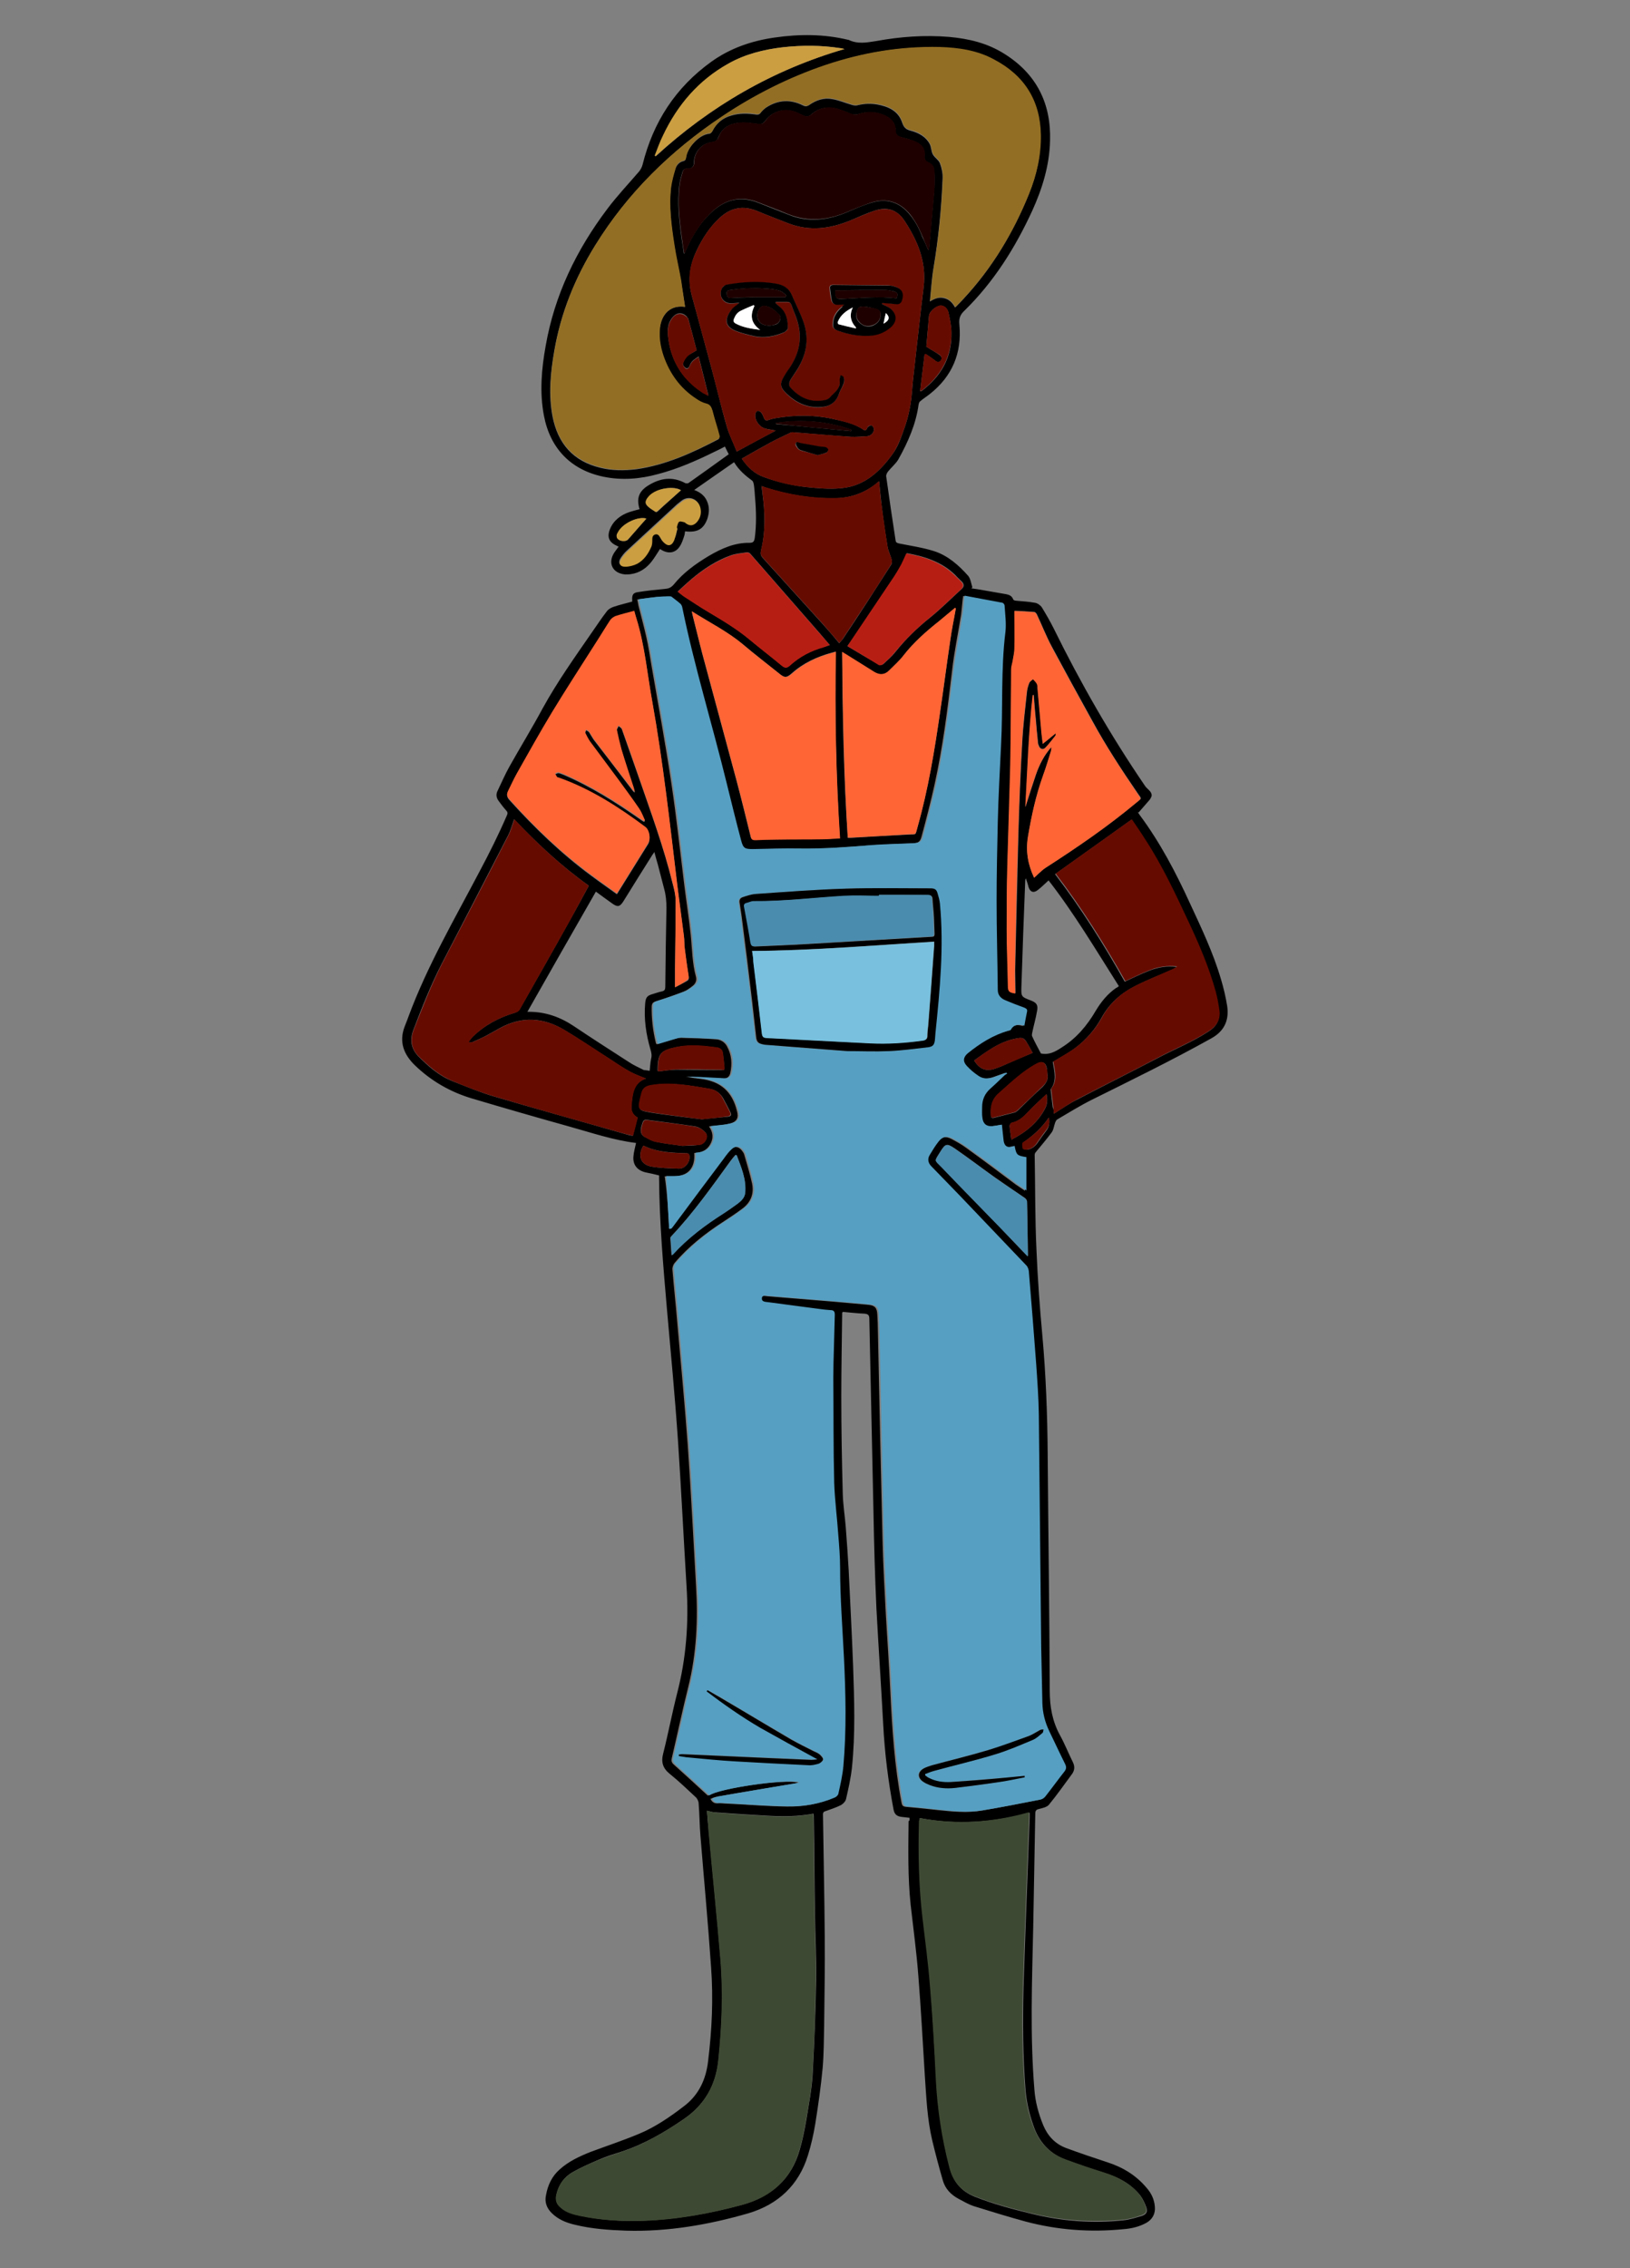 <?xml version="1.0" encoding="utf-8"?>
<!-- Generator: Adobe Illustrator 22.1.0, SVG Export Plug-In . SVG Version: 6.00 Build 0)  -->
<svg version="1.1" id="Слой8_xA0_Изображение_1_"
	 xmlns="http://www.w3.org/2000/svg" xmlns:xlink="http://www.w3.org/1999/xlink" x="0px" y="0px" viewBox="0 0 552 768"
	 style="enable-background:new 0 0 552 768;" xml:space="preserve">
<rect x="0" y="0" width="552" height="768" fill="#808080" stroke="none"/>
<style type="text/css">
	.st0{fill:#569FC2;}
	.st1{fill:#926E24;}
	.st2{fill:#3E4933;}
	.st3{fill:#660B00;}
	.st4{fill:#FF6535;}
	.st5{fill:#1E0000;}
	.st6{fill:#B71E13;}
	.st7{fill:#CB9E41;}
	.st8{fill:#4A8CAE;}
	.st9{fill:#78C0DD;}
	.st10{fill:#FFFFFF;}
</style>
<g>
	<path d="M308,615.5c-1-0.1-1.9-0.2-2.7-0.3c-1.6-0.2-2.4-0.9-2.7-2.5c-1.8-9.5-3-19.1-3.5-28.8c-0.7-13.1-1.6-26.2-2.3-39.3
		c-0.5-10.9-0.8-21.7-1-32.6c-0.5-21.8-0.9-43.6-1.4-65.4c0-1.3-0.4-1.7-1.7-1.8c-2.5-0.1-4.9-0.4-7.3-0.6c-0.1,0.2-0.2,0.3-0.2,0.3
		c-0.1,9.4-0.3,18.9-0.3,28.3c0,11,0.2,22,0.5,33c0.1,3.7,0.7,7.4,1,11.1c0.4,4.9,0.7,9.8,1,14.7c0.5,10.8,1.1,21.6,1.5,32.4
		c0.4,11.5,0.8,23.1-0.4,34.6c-0.4,3.6-1.2,7.1-2,10.6c-0.2,0.8-1,1.6-1.7,2c-1.6,0.8-3.4,1.4-5.1,2c-0.7,0.2-1,0.4-1,1.2
		c0.2,13.9,0.5,27.8,0.6,41.6c0.1,9.9-0.1,19.8-0.2,29.7c-0.1,4.8-0.1,9.6-0.5,14.4c-0.6,6.4-1.5,12.7-2.5,19
		c-0.6,3.6-1.4,7.2-2.5,10.7c-3.1,10.1-10.1,16.6-20.1,19.6c-13.5,3.9-27.3,6.3-41.4,5.9c-5.8-0.2-11.7-0.6-17.4-2
		c-3-0.7-5.7-1.8-7.9-4c-1.7-1.7-2.4-3.7-1.9-6c0.6-3.4,2-6.4,4.6-8.7c3.1-2.8,6.8-4.5,10.6-6c5.4-2,10.8-3.8,16.1-6
		c5.6-2.3,10.7-5.8,15.5-9.5c5-3.8,7.4-9.1,8.1-15.2c1.3-10.6,1.8-21.2,1-31.9c-1-14.8-2.4-29.6-3.6-44.4c-0.3-3.6-0.3-7.3-0.6-10.9
		c0-0.7-0.4-1.5-0.8-2c-2.9-2.7-5.8-5.5-8.9-8c-2.4-1.9-3.1-4-2.3-7c1.7-6.7,3-13.6,4.7-20.3c3.1-11.9,4-24,3.2-36.3
		c-1-16.4-1.8-32.9-2.9-49.3c-1-14.7-2.4-29.4-3.7-44.1c-1.3-15-2.6-30-2.7-45c0-0.2,0-0.4,0-0.7c-1.5-0.4-2.9-0.7-4.4-1
		c-2.8-0.6-4.5-2.4-4.3-5.3c0.1-1.6,0.6-3.2,0.9-4.7c-7.5-0.9-14.9-3.4-22.4-5.5c-11.1-3.1-22.2-6.3-33.3-9.6
		c-7.3-2.2-13.7-5.9-19.2-11.2c-3.8-3.7-5.4-7.9-3.5-13c0.4-1.1,0.9-2.2,1.3-3.4c6.4-17.3,15.7-33.2,24.2-49.4
		c3.3-6.2,6.4-12.4,9.2-18.9c0.3-0.6,0.2-1.1-0.3-1.6c-0.9-1-1.8-2.2-2.6-3.3c-0.7-1-0.9-2.1-0.3-3.3c1.3-2.7,2.5-5.5,4-8.2
		c3.7-6.6,7.7-13.1,11.3-19.8c4.9-8.9,10.8-17.2,16.6-25.6c1.7-2.4,3.3-4.9,5.1-7.2c0.5-0.7,1.4-1.2,2.2-1.5
		c2.1-0.7,4.2-1.2,6.4-1.8c0-0.2,0-0.4,0-0.6c-0.1-1.6,0.3-2.4,1.9-2.6c3-0.5,6.1-0.8,9.2-1.1c1.2-0.1,2-0.4,2.9-1.4
		c3.3-4.1,7.5-7.1,12-9.8c4.3-2.5,8.7-4.5,13.8-4.4c1.3,0,1.5-0.6,1.7-1.6c0.6-4.5,0.5-9.1,0.1-13.7c-0.1-1.5-0.2-3-0.4-4.4
		c-0.1-0.4-0.2-1-0.5-1.3c-2.3-1.7-4.5-3.5-6.2-6.3c-4.5,3.1-8.9,6.2-13.5,9.4c2.4,0.9,3.9,2.3,4.6,4.5c0.6,1.8,0.4,3.6-0.2,5.4
		c-1.3,3.4-3.4,4.6-7.5,4.1c-0.1,0.5-0.1,1.1-0.3,1.6c-0.4,1.2-0.8,2.5-1.5,3.5c-1.4,2.2-3.7,2.6-6,1.3c-0.2-0.1-0.5-0.3-0.7-0.4
		c-0.9,1.4-1.8,2.9-2.8,4.2c-1.8,2.3-4.1,3.9-7.1,4.3c-0.6,0.1-1.3,0.1-1.9,0.1c-4.3-0.4-6-3.9-3.6-7.5c0.4-0.6,0.9-1.2,1.4-1.9
		c-0.2-0.1-0.4-0.2-0.6-0.3c-2.7-1.2-3.4-3-2.3-5.7c1.2-2.9,3.6-4.7,6.5-5.7c1.2-0.4,2.4-0.7,3.5-1c-1.1-3.6-0.3-6,2.9-8
		c4-2.5,8.2-3.2,12.6-0.8c0.2,0.1,0.7,0.1,1,0c4.5-3.2,9-6.4,13.7-9.8c-0.4-0.7-0.8-1.6-1.3-2.6c-1.3,0.7-2.5,1.3-3.8,1.9
		c-6.1,3-12.3,5.7-18.8,7.4c-6.1,1.7-12.4,2.2-18.6,0.9c-11-2.3-18-9.6-20.1-20.7c-1.5-7.9-0.8-15.8,0.6-23.6
		c3-17.2,10.4-32.5,20.9-46.4c3.3-4.4,7.1-8.4,10.7-12.6c0.5-0.6,1-1.5,1.2-2.3c3.6-14.5,11.2-26.2,23.3-34.9
		c6.4-4.6,13.7-7.1,21.5-8.2c8.3-1.2,16.7-1.2,24.9,0.8c0,0,0.1,0,0.1,0c3.1,1.5,6.1,0.9,9.3,0.4c8.2-1.5,16.5-2.1,24.8-1.4
		c6.6,0.6,12.9,2.1,18.6,5.7c10.9,6.8,15.9,16.8,15.5,29.5c-0.2,8.3-2.6,16.1-6,23.6c-5.8,12.6-13,24.1-23,33.9
		c-1.5,1.4-1.9,2.7-1.7,4.7c0.9,9.6-2.4,17.5-10,23.5c-1.1,0.9-2.3,1.6-3.3,2.5c-0.3,0.2-0.4,0.6-0.5,1c-0.9,6.7-3.6,12.8-6.9,18.7
		c-0.9,1.5-2.4,2.7-3.5,4.1c-0.3,0.4-0.6,1-0.6,1.5c1,7.3,2.1,14.6,3.2,21.8c0.1,0.7,0.4,0.8,1.1,1c4,0.8,8.1,1.4,11.9,2.6
		c4.7,1.5,8.4,4.8,11.6,8.4c0.8,1,1,2.6,1.4,3.9c-0.1,0.1-0.2,0.2-0.4,0.3c0.7,0.1,1.4,0.2,2.1,0.3c3.3,0.6,6.5,1.1,9.8,1.7
		c1,0.2,1.9,0.6,2.3,1.7c0.1,0.3,0.6,0.5,1,0.5c2.1,0.2,4.3,0.3,6.4,0.7c0.8,0.1,1.8,0.8,2.3,1.5c1.4,2.3,2.8,4.7,4,7.1
		c9.1,18.5,19.3,36.3,30.9,53.3c0.5,0.8,1.3,1.3,1.9,2.1c0.3,0.4,0.5,1,0.4,1.4c-0.2,0.7-0.6,1.3-1.1,1.8c-1.1,1.3-2.2,2.5-3.3,3.8
		c-0.1-0.1-0.2-0.1-0.3-0.2c0.2,0.4,0.4,0.7,0.7,1.1c6.9,9.3,12.2,19.4,17,29.9c3.9,8.4,7.9,16.8,10.5,25.7c0.9,3,1.6,6,2.1,9.1
		c0.7,4.9-1.1,8.6-5.6,11c-13.1,7.3-26.6,13.9-40.1,20.6c-4,2-7.9,4.4-11.8,6.7c-0.4,0.2-0.6,0.7-0.8,1.2c-0.4,1.1-0.5,2.4-1.2,3.3
		c-1.7,2.3-3.6,4.5-5.4,6.7c-0.2,0.2-0.3,0.6-0.3,0.8c0.2,10.7,0.1,21.4,0.6,32.1c0.4,9.7,1.1,19.4,2,29.1c1.2,13.3,1.7,26.7,1.8,40
		c0.2,26.8,0.6,53.5,0.7,80.3c0,5.4,0.9,10.4,3.5,15.1c1.6,2.9,2.8,6,4.3,9c0.7,1.4,0.7,2.7-0.2,4c-2.6,3.5-5.1,7.1-7.9,10.5
		c-0.7,0.8-2.1,1.1-3.3,1.4c-0.9,0.2-1.3,0.5-1.3,1.6c-0.2,12.9-0.5,25.8-0.7,38.6c-0.4,18.3-1.1,36.5,0.4,54.8
		c0.3,4.2,1.4,8.2,3,12.1c1.5,3.6,4,6.3,7.7,7.7c4.6,1.7,9.3,3.3,13.9,4.8c5.3,1.7,9.8,4.4,13.4,8.7c1.6,1.8,2.6,3.9,2.8,6.4
		c0.2,2.4-0.8,4.2-2.8,5.4c-2.5,1.4-5.2,2-7.9,2.2c-11.2,1.1-22.2,0.3-33.1-2.6c-5.9-1.6-11.7-3.4-17.5-5.2
		c-1.8-0.6-3.5-1.6-5.2-2.5c-2.6-1.4-4.5-3.4-5.3-6.2c-1.3-4.5-2.5-9-3.6-13.6c-1.7-7.2-2-14.6-2.5-21.9
		c-0.7-11.3-1.3-22.5-2.2-33.8c-0.6-8-1.7-16-2.6-24c-1-9.4-0.8-18.9-0.7-28.4C308.1,616.6,308,616.1,308,615.5z M226.6,416
		c0.1,0,0.2,0.1,0.3,0.1c0.3-0.3,0.5-0.6,0.7-0.9c5.7-7.6,11.4-15.2,17.1-22.9c0.8-1.1,1.6-2.2,2.6-3.1c1.4-1.3,3-1,4.1,0.6
		c0.3,0.4,0.6,0.9,0.7,1.4c0.9,3.2,1.9,6.3,2.6,9.6c0.7,3.5-0.5,6.4-3.4,8.5c-2,1.5-4.1,2.9-6.1,4.2c-6.2,4-12,8.5-16.8,14.2
		c-0.4,0.5-0.7,1.4-0.7,2c0.5,6.2,1.2,12.4,1.7,18.6c1.2,13.7,2.5,27.3,3.5,41c1.1,15.8,1.9,31.7,2.8,47.5c0.7,11.6,0.2,23-2.6,34.3
		c-2,8-3.7,16.1-5.6,24.2c-0.2,0.9-0.1,1.5,0.7,2.2c3.8,3.4,7.6,6.9,11.4,10.4c0,0,0.1,0,0.2,0.1c3.1-2.4,26-5.7,30.5-4.4
		c-0.7,0.2-1.2,0.3-1.8,0.4c-4.4,0.7-8.8,1.5-13.1,2.2c-4.3,0.7-8.5,1.4-12.8,2.2c-0.7,0.1-1.3,0.4-2,0.7c0.6,1.2,1.4,1.6,2.5,1.5
		c1-0.1,1.9,0.1,2.9,0.1c6.8,0.3,13.6,0.9,20.4,1c5.5,0.1,10.8-0.8,15.9-3c0.5-0.2,1-0.7,1.1-1.2c0.6-3.1,1.4-6.2,1.7-9.3
		c1.1-12.3,0.8-24.6,0.2-36.9c-0.5-10.1-1.3-20.1-1.3-30.2c0-3.7-0.3-7.4-0.6-11.1c-0.5-5.9-1.3-11.9-1.4-17.8
		c-0.3-11.8-0.3-23.6-0.3-35.4c0-3.4,0.1-6.9,0.2-10.3c0.1-3.7,0.2-7.4,0.3-11.2c0-1.1-0.3-1.6-1.5-1.6c-1.3,0-2.6-0.2-3.8-0.4
		c-5.8-0.7-11.6-1.5-17.4-2.3c-0.8-0.1-2.1-0.1-2-1.3c0.1-1.2,1.4-0.9,2.2-0.8c7.3,0.6,14.7,1.2,22,1.8c4.1,0.4,8.2,0.7,12.3,1.1
		c2.3,0.2,3,1.1,3.1,3.3c0.1,1.8,0.2,3.7,0.2,5.5c0.5,24,1,48.1,1.6,72.1c0.2,8.1,0.7,16.1,1.1,24.2c0.5,8.5,1.1,17.1,1.5,25.6
		c0.6,12.7,1.4,25.4,3.8,37.9c0.2,1,0.5,1.3,1.5,1.4c3.6,0.3,7.2,0.7,10.9,1.1c4.8,0.5,9.7,1,14.5,0.2c6.6-1.1,13.2-2.4,19.8-3.7
		c0.6-0.1,1.2-0.5,1.5-1c2.2-2.8,4.3-5.6,6.5-8.5c0.6-0.8,0.7-1.5,0.2-2.5c-1.8-3.7-3.5-7.4-5.3-11c-1.5-3-2.3-6.2-2.4-9.6
		c-0.1-6.3-0.3-12.6-0.4-19c-0.3-26.3-0.5-52.6-0.8-78.8c-0.1-5.7-0.5-11.4-0.9-17.1c-0.8-10.5-1.6-21-2.5-31.5
		c-0.1-0.6-0.4-1.3-0.8-1.8c-7.5-7.9-15-15.8-22.6-23.7c-3.2-3.3-6.4-6.6-9.6-9.9c-1.1-1.2-1.4-2.5-0.5-3.9c0.9-1.5,1.8-3,2.9-4.4
		c1.4-1.7,2.8-2.1,4.8-1.1c1.7,0.9,3.5,1.9,5,3c5.7,4.1,11.3,8.3,16.9,12.5c1,0.7,2.1,1.4,3.1,2.1c0-3.9,0-7.6,0-11.3
		c-3.2-0.5-3.3-0.7-4-3.8c-0.3,0.1-0.5,0.2-0.8,0.2c-1.7,0.5-2.6-0.1-2.9-1.8c-0.2-0.9-0.2-1.8-0.3-2.7c-0.1-1-0.2-1.9-0.3-2.9
		c-1.2,0.2-2.2,0.4-3.2,0.5c-2,0.2-3.2-0.8-3.4-2.8c-0.1-1.2,0-2.4-0.1-3.6c0-2.5,0.9-4.6,2.8-6.3c1.6-1.5,3.2-2.9,4.7-4.4
		c0.3-0.3,0.7-0.4,1-0.7c-0.1-0.1-0.2-0.2-0.3-0.3c-1.4,0.5-2.8,1-4.2,1.5c-1.8,0.6-3.6,0.6-5.2-0.4c-1.4-1-2.8-2.1-4-3.4
		c-1.4-1.5-1.2-3,0.4-4.3c4.1-3.3,8.6-6.2,13.7-7.6c0.3-0.1,0.6-0.1,0.8-0.3c1.1-1.8,2.6-2,4.6-1.4c0.3-1.6,0.6-3.1,0.9-4.7
		c0.2-0.8-0.2-1.1-0.9-1.4c-2.1-0.8-4.3-1.6-6.4-2.5c-1.5-0.6-2.6-1.7-2.6-3.5c-0.1-10.1-0.4-20.2-0.4-30.3c0-8.9,0.1-17.8,0.4-26.6
		c0.2-8.6,0.7-17.2,1.1-25.8c0.7-12.8-0.1-25.7,1.5-38.6c0.4-2.9-0.1-5.9-0.3-8.9c0-0.3-0.4-0.8-0.7-0.9c-4.2-0.8-8.4-1.6-12.8-2.4
		c-0.1,0.4-0.1,0.8-0.2,1.3c-0.2,1.6-0.3,3.3-0.5,4.9c-1,6.4-2.4,12.8-3.1,19.3c-1.5,12.8-3.1,25.6-5.9,38.3
		c-1.3,5.9-2.8,11.7-4.4,17.6c-0.5,2-1.3,2.3-3.3,2.4c-4.5,0.2-9,0.3-13.5,0.6c-8.3,0.6-16.5,1.3-24.8,1.2c-5.3-0.1-10.6,0.1-16,0.2
		c-2.7,0.1-3.3-0.2-4-2.9c-1.7-6.5-3.3-12.9-4.9-19.4c-5-19.9-11-39.6-15.1-59.8c-0.1-0.3-0.3-0.7-0.5-0.9c-1-0.8-2-1.6-3-2.4
		c-0.2-0.2-0.6-0.2-0.9-0.2c-1.4,0-2.7,0.1-4.1,0.2c-2,0.2-4.1,0.5-6.2,0.8c0.2,0.8,0.3,1.4,0.4,2c0.9,3.6,1.9,7.2,2.7,10.8
		c0.7,3.1,1.2,6.3,1.7,9.4c2.3,13.4,4.8,26.8,6.8,40.3c1.7,11.3,2.9,22.6,4.3,33.9c0.7,5.7,1.6,11.3,2.2,17
		c0.5,4.8,0.5,9.7,1.8,14.4c0.3,1.2-0.2,2.3-1.1,3c-1,0.8-2.1,1.6-3.2,2c-3.1,1.2-6.3,2.3-9.5,3.3c-0.8,0.3-1.1,0.7-1.2,1.5
		c-0.1,4.2,0.4,8.4,1.4,12.5c0,0.2,0.2,0.3,0.3,0.5c1.8-0.6,3.5-1.1,5.3-1.6c0.9-0.3,1.8-0.6,2.7-0.6c4,0.1,8,0.2,12,0.5
		c1.6,0.1,3,0.9,3.8,2.4c1.6,2.9,1.8,5.9,1.1,9.1c-0.3,1.2-1.1,1.8-2.4,1.8c-1.3-0.1-2.6-0.1-3.8-0.2c-3-0.1-5.9-0.2-8.9-0.4
		c1.7,0.3,3.3,0.5,5,0.7c6.8,0.8,10.8,4.3,12.4,11c0.6,2.2-0.1,3.5-2.3,4.1c-0.8,0.2-1.7,0.4-2.6,0.5c-1.5,0.2-3,0.3-4.6,0.5
		c1.4,2,1.6,4,0.4,6.1c-1.2,2.1-3.1,2.8-5.4,2.9c0.4,5.2-2.2,7.9-7.1,7.9c-0.9,0-1.8,0-2.9,0C226,404.3,226.3,410.2,226.6,416z
		 M232,103.9c-0.5-3-0.9-5.8-1.4-8.7c-0.7-4.1-1.7-8.1-2.3-12.2c-1-6.4-1.8-12.9-1.1-19.5c0.2-2.1,0.8-4.2,1.5-6.3
		c0.4-1.2,1.3-2.3,2.6-2.6c0.8-0.2,0.9-0.5,1-1.2c0.4-3.3,4.4-7.8,7.9-8.1c0.4,0,0.8-0.5,1-0.8c1.4-2.8,3.6-4.6,6.6-5.4
		c2.7-0.8,5.5-0.7,8.2-0.3c0.7,0.1,1.2,0,1.6-0.6c0.5-0.7,1.2-1.3,1.9-1.8c4-2.6,8.2-2.8,12.4-0.7c0.8,0.4,1.3,0.4,2.1-0.1
		c2.4-1.7,5.1-2.6,8-2c2.2,0.4,4.3,1.3,6.4,1.9c0.6,0.2,1.3,0.3,1.8,0.2c2.3-0.6,4.6-0.7,6.9-0.3c3.8,0.7,7.1,2.2,8.4,6.1
		c0.6,1.8,1.4,2.4,3,2.8c2.6,0.7,5,2,6.3,4.4c0.6,1.1,0.5,2.5,1.1,3.6c0.6,1.1,2,1.9,2.4,3c0.6,1.6,1,3.5,0.9,5.2
		c-0.4,10.2-1.4,20.3-3.1,30.4c-0.6,3.6-0.8,7.3-1.2,11.2c1.6-1,3.2-1.6,4.9-1.1c1.7,0.4,2.8,1.6,3.6,3.1c0.3-0.2,0.4-0.2,0.4-0.3
		c0.8-0.8,1.6-1.6,2.4-2.5c9.7-10.4,16.9-22.4,22.2-35.5c2.6-6.4,4-13,4-19.9c-0.2-11.7-5.6-20.2-15.9-25.6c-5.8-3-12-4-18.4-4.2
		c-13.3-0.4-26.1,1.8-38.7,6.1c-12.5,4.2-24.1,10.1-35,17.4c-17.3,11.5-31.9,25.8-42.9,43.6c-6.8,11-11.6,22.8-13.8,35.6
		c-1.3,7.4-2,14.8-0.6,22.2c1.8,9.2,7,15.2,16.2,17.4c4,1,8.1,1,12.2,0.5c9.9-1.4,18.9-5.5,27.7-10.1c0.3-0.1,0.5-0.8,0.4-1.1
		c-0.8-2.9-1.7-5.7-2.4-8.5c-0.3-1.3-0.8-2.1-2.2-2.4c-1.2-0.3-2.3-1-3.3-1.6c-5.4-3.6-9-8.5-11.1-14.6c-1-3-1.5-6-1.2-9.2
		C224,106,227.4,103.2,232,103.9z M239.4,613.1c0.2,2.1,0.3,4.3,0.6,6.6c1.3,14.4,2.8,28.9,4,43.3c1,11.6,0.5,23.2-0.7,34.7
		c-0.9,8.4-4.7,15-11.7,19.8c-6.7,4.6-13.6,8.6-21.3,11.1c-2.5,0.8-5.1,1.6-7.6,2.7c-3,1.3-6,2.6-8.8,4.2c-2.8,1.6-4.7,4.2-5.4,7.4
		c-0.5,1.9,0,3.3,1.5,4.6c1.9,1.5,4.1,2.2,6.3,2.7c7.1,1.5,14.3,2,21.5,1.7c11.4-0.4,22.6-2.4,33.6-5.4c9.7-2.7,16.6-8.6,19.4-18.5
		c1-3.4,1.7-6.9,2.3-10.4c0.8-5,1.8-10.1,2.1-15.2c0.6-10.7,1-21.5,1.2-32.2c0.1-7.2-0.3-14.5-0.4-21.7c-0.2-11-0.2-21.9-0.4-32.9
		c0-0.5,0-0.9-0.1-1.5c-5.3,1-10.4,1-15.6,0.7c-5.7-0.3-11.4-0.7-17.1-1.1C241.6,613.7,240.6,613.4,239.4,613.1z M251.2,155.3
		c2,2.9,4.3,5.1,7.4,6.2c4.6,1.7,9.4,2.8,14.2,3.4c4,0.4,8.1,0.8,12.1,0.4c7.9-0.7,13.3-5.8,17.6-11.9c1.9-2.7,2.9-6,4-9.1
		c0.8-2.3,1.4-4.8,1.8-7.2c0.5-2.8,0.6-5.6,0.9-8.5c1.2-10.5,2.3-21,3.6-31.5c1-8.5-2.1-15.7-6.6-22.5c-2.5-3.7-6-4.7-10.2-3.2
		c-2.7,0.9-5.3,2.1-7.9,3.2c-7,2.9-14,3.8-21.2,1c-3.5-1.4-7.1-2.7-10.6-4.2c-4.7-1.9-8.8-1.1-12.5,2.3c-3.5,3.2-6,7.1-8,11.4
		c-2.2,4.7-2.9,9.6-1.6,14.7c2.2,8.2,4.5,16.4,6.7,24.7c1.8,6.6,3.3,13.3,5.2,19.8c0.8,2.9,2.3,5.7,3.4,8.6
		c4.6-2.5,8.8-4.8,13.2-7.1c-1.3-0.3-2.5-0.4-3.6-0.7c-2.1-0.6-3.6-3-3.3-4.9c0.2-1.1,0.9-1.4,1.8-0.7c0.4,0.4,0.7,1,0.9,1.5
		c0.5,1.4,0.8,1.6,2.1,1.1c0.6-0.2,1.3-0.4,2-0.5c6.4-1.1,12.8-1.2,19.2,0.2c3.7,0.8,7.4,1.5,10.6,3.7c0.6,0.4,1,0.2,1.3-0.6
		c0.1-0.4,0.9-0.8,1.3-0.9c0.3,0,0.8,0.6,0.9,1c0.3,1.3-0.9,2.6-2.2,2.7c-1.9,0.1-3.8,0.3-5.6,0.2c-6.4-0.4-12.7-1-19.1-1.5
		c-0.4,0-0.9-0.1-1.3,0.1c-2.2,1.1-4.5,2.1-6.7,3.3C257.7,151.6,254.5,153.4,251.2,155.3z M311.5,615.6c-0.1,0.6-0.1,0.8-0.1,1
		c-0.3,11-0.1,22.1,1.2,33.1c0.9,7.5,1.9,15.1,2.5,22.7c0.8,10.6,1.4,21.2,2,31.8c0.5,10,2,19.9,4.5,29.6c1.2,4.9,3.8,8.1,8.5,10
		c6.3,2.5,12.7,4.2,19.3,5.8c10.2,2.5,20.5,3.3,31,2.2c2.1-0.2,4.2-0.9,6.3-1.5c1.5-0.5,2-1.4,1.5-2.9c-0.5-1.4-1.2-2.9-2.1-4.1
		c-3.1-3.8-7.3-6.1-12-7.5c-4.4-1.4-8.8-2.9-13.2-4.5c-5-1.9-8.5-5.4-10.5-10.4c-1.6-4.2-2.7-8.6-3.1-13.1c-0.9-11.5-1-23-0.7-34.5
		c0.6-19.3,1.4-38.6,2.1-57.9c0-0.4,0-0.8,0-1.6C336.2,617.1,324,618,311.5,615.6z M199.4,299.9c-9.4-6.7-17.6-14.4-25.3-22.5
		c-0.7,2-1.2,3.9-2.1,5.6c-7.4,14.4-14.9,28.8-22.4,43.3c-3.7,7.2-6.7,14.8-9.6,22.4c-1.3,3.4-0.8,6.4,1.7,9c3.4,3.4,7,6.6,11.6,8.4
		c4.6,1.8,9.1,3.7,13.8,5.1c14.9,4.4,29.8,8.5,44.7,12.8c0.9,0.3,1.8,0.5,2.5,0.6c0.5-2.1,1-4,1.6-6.2c-1.2-0.6-2.2-1.8-2.1-3.5
		c0.3-4,0.4-8.2,4.9-9.7c-1.7-0.7-3.7-1.4-5.5-2.4c-2-1.1-4-2.4-5.9-3.7c-5.4-3.4-10.6-7-16.1-10.3c-7.1-4.3-14.5-4.8-21.9-0.7
		c-1.5,0.8-3,1.7-4.5,2.5c-1.5,0.8-3.1,1.5-4.7,2.2c-0.4,0.2-0.8,0.2-1.2,0.2c-0.1-0.1-0.1-0.2-0.2-0.3c0.4-0.5,0.8-1.1,1.3-1.6
		c4.1-4,9-6.6,14.4-8.2c0.5-0.2,1.2-0.6,1.5-1c5.6-9.9,11.3-19.8,16.8-29.8C195,308.1,197.1,304.1,199.4,299.9z M228.6,334.3
		c1.5-0.8,2.8-1.4,4-2.1c0.6-0.3,0.8-0.8,0.6-1.6c-0.5-3.1-0.9-6.1-1.3-9.2c-0.2-1.4-0.1-2.9-0.3-4.3c-0.7-5.6-1.5-11.2-2.2-16.9
		c-2.5-20.8-4.8-41.7-8.5-62.4c-1.7-9.3-2.5-18.8-5.3-27.9c-0.3-0.9-0.5-1.8-0.8-2.8c-2.2,0.6-4.3,1.1-6.4,1.8
		c-0.7,0.2-1.4,0.8-1.8,1.4c-1.7,2.6-3.4,5.2-5,7.9c-4.9,7.8-10,15.5-14.7,23.3c-4.1,6.8-8,13.8-11.9,20.7c-1.1,1.9-2,4-3,6
		c-0.5,1-0.3,1.8,0.5,2.7c8.5,9.4,17.6,18.2,27.8,25.7c2.8,2.1,5.7,4.1,8.6,6.2c0.2-0.3,0.3-0.4,0.4-0.6c3.4-5.5,6.8-10.9,10.2-16.4
		c0.9-1.5,0.5-4.4-0.9-5.5c-9.1-6.7-18.5-12.8-29.3-16.7c-0.2-0.1-0.5-0.1-0.7-0.3c-0.3-0.3-0.4-0.8-0.6-1.1
		c0.4-0.1,0.8-0.4,1.1-0.4c0.6,0.1,1.2,0.4,1.8,0.6c9.3,4,17.8,9.4,26.1,15.2c0.4,0.3,0.7,0.5,1.1,0.7c0.1-0.1,0.2-0.2,0.3-0.3
		c-0.6-1.3-1.1-2.7-1.9-3.9c-2.4-3.5-4.9-6.9-7.4-10.3c-3.1-4.2-6.2-8.3-9.3-12.5c-0.7-0.9-1.2-1.9-1.6-2.9
		c-0.1-0.3,0.2-0.7,0.3-1.1c0.3,0.2,0.8,0.4,1,0.7c0.6,0.9,1.1,1.9,1.7,2.7c4.4,5.7,8.8,11.4,13.1,17.1c0.1,0.2,0.3,0.3,0.7,0.6
		c-0.2-0.7-0.3-1.1-0.4-1.5c-1.4-4.3-2.8-8.5-4.1-12.8c-0.7-2.2-1.2-4.5-1.6-6.7c-0.1-0.4,0.4-1,0.6-1.5c0.4,0.4,1,0.6,1.1,1.1
		c1.9,5.4,3.8,10.8,5.7,16.2c4.1,11.9,8.5,23.8,11.5,36.1c0.5,1.9,1,3.8,1,5.8c0,7.8-0.1,15.5-0.2,23.3
		C228.6,330.1,228.6,332,228.6,334.3z M356.9,377.1c2.8-1.8,5.3-3.5,7.9-4.8c9-4.7,18-9.2,27-13.9c5.8-3.1,11.9-5.5,17.4-9.1
		c2.6-1.6,3.9-3.7,3.6-6.7c-0.2-2.3-0.6-4.5-1.3-6.7c-2.2-8-5.5-15.7-9-23.2c-4.5-9.6-8.9-19.3-14.8-28.2c-1.5-2.4-3.1-4.7-4.6-6.9
		c-8.7,6.2-17.2,12.3-25.8,18.4c8.8,11.5,16.5,23.8,23.6,36.4c2.8-1.3,5.6-2.7,8.5-3.8c2.9-1.1,5.9-1.6,9-1.2
		c-0.4,0.4-0.8,0.6-1.2,0.8c-4.2,1.9-8.5,3.5-12.6,5.6c-4.8,2.4-8.8,5.8-11.5,10.7c-2.2,4-5.2,7.5-8.9,10.3c-2.4,1.8-5,3.2-7.7,4.8
		c0,0,0.1,0.2,0.1,0.5c0.5,2.9,1.3,5.8-0.7,8.6c-0.2,0.2,0,0.7,0,1.1c0.2,1.7,0.4,3.4,0.6,5.1C356.8,375.5,356.9,376.2,356.9,377.1z
		 M314.3,84.6c0.1,0,0.1,0,0.2,0c0.1-0.5,0.2-0.9,0.2-1.4c0.5-6,1.1-11.9,1.6-17.9c0.2-2.4,0.2-4.8,0.1-7.2c0-1.4-0.7-2.5-2.1-3.1
		c-0.9-0.3-1.3-1.1-1.2-2c0.2-2.3-0.9-3.9-2.7-4.8c-1.6-0.8-3.4-1.3-5.2-1.7c-1.1-0.3-1.9-0.7-1.9-2c0-2.9-1.7-4.6-4.2-5.6
		c-2.7-1.1-5.5-1.2-8.2-0.3c-1.1,0.3-2,0.3-3-0.1c-1.3-0.6-2.6-1.1-3.9-1.5c-3.4-1.1-6.6-0.6-9.3,1.8c-0.9,0.8-1.7,0.8-2.8,0.3
		c-1.1-0.5-2.2-1.1-3.3-1.4c-3.7-1.1-7.4,0.3-9.6,3.4c-0.6,0.8-1.3,1-2.3,0.9c-1.7-0.2-3.4-0.5-5.1-0.5c-3.9,0.1-7,1.3-8.5,5.4
		c-0.2,0.6-1.1,1.2-1.8,1.2c-3.6,0.4-6.3,3.3-6.3,7c0,1.3-0.8,2.1-2.1,2c-1-0.1-1.6,0.4-1.8,1.2c-0.4,1.3-0.8,2.7-1,4.1
		c-0.8,6.3-0.1,12.5,0.8,18.8c0.2,1.5,0.5,3.1,0.7,4.7c0.2-0.2,0.3-0.2,0.3-0.2c0.1-0.3,0.2-0.5,0.3-0.8c2.2-5.1,5.1-9.9,9.4-13.6
		c4.6-4,9.6-4.9,15.3-2.6c3.3,1.3,6.6,2.6,9.9,3.9c6.9,2.9,13.7,2,20.4-0.9c2.5-1.1,5.1-2.2,7.7-3c5.3-1.7,9.8-0.3,13.3,4.1
		c1.9,2.3,3.2,4.9,4.2,7.6C313.1,81.7,313.7,83.2,314.3,84.6z M234.3,207c0.1,0.6,0.2,0.9,0.2,1.2c1.1,4.4,2.2,8.8,3.3,13.1
		c3.8,14.2,7.7,28.4,11.5,42.6c1.7,6.4,3.3,12.9,4.9,19.4c0.2,0.8,0.6,1.1,1.5,1.1c2.5-0.1,5-0.2,7.4-0.2c5,0,10,0,15-0.1
		c2.1,0,4.1-0.2,6.3-0.3c-1.3-21.1-1.7-42.1-1.4-63.2c-0.6,0.2-1,0.3-1.4,0.4c-5,1.4-9.6,3.5-13.5,7c-1.8,1.6-2.5,1.5-4.3,0
		c-4.1-3.3-8.3-6.5-12.3-9.9C246.4,213.9,240.3,210.8,234.3,207z M350.2,297.2c0.5-0.5,1-0.9,1.5-1.4c0.8-0.7,1.5-1.4,2.4-2
		c10.6-6.8,21.1-14,30.8-22.1c1.8-1.5,1.9-1,0.4-3.1c-5.5-8-10.8-16.1-15.4-24.6c-4.6-8.3-9.2-16.7-13.7-25.1
		c-1.9-3.5-3.3-7.2-5-10.8c-0.2-0.4-0.6-0.9-0.9-0.9c-2.2-0.2-4.4-0.3-6.7-0.4c0,0.5,0,0.9,0,1.3c0,3.8,0.1,7.6,0,11.4
		c0,1.4-0.4,2.8-0.6,4.3c-0.1,0.9-0.5,1.9-0.5,2.8c-0.1,10.8-0.1,21.7-0.3,32.5c-0.2,11.4-0.7,22.8-1,34.2
		c-0.2,7.2-0.2,14.3-0.2,21.5c0,6.3,0.3,12.6,0.4,18.9c0,1.9,0.4,2.3,2.5,2.6c0-0.4,0-0.7,0-1.1c0-2.2-0.1-4.5-0.1-6.7
		c0.4-15.4,0.7-30.8,1.1-46.2c0.3-10.4,0.7-20.7,1.3-31c0.3-5.7,1-11.3,1.6-17c0.1-1.1,0.4-2.1,0.8-3.1c0.2-0.5,0.9-0.9,1.3-1.3
		c0.4,0.5,0.9,0.9,1.2,1.4c0.2,0.4,0.2,0.9,0.3,1.4c0.5,5.3,0.9,10.5,1.4,15.8c0.1,1,0.2,2,0.4,3.3c1.6-1.3,2.9-2.4,4.4-3.6
		c-0.1,0.5,0,0.7-0.1,0.8c-1.1,1.4-2.2,2.9-3.4,4.1c-0.9,0.9-1.9,0.5-2.3-0.7c-0.2-0.4-0.3-0.9-0.3-1.4c-0.3-2.5-0.5-5-0.7-7.5
		c-0.3-2.7-0.5-5.5-0.7-8.2c-0.1,0-0.2,0-0.3,0c-1.4,12.5-1.7,25-2.5,37.9c1.2-3.8,2.3-7.3,3.5-10.8c1.2-3.5,2.8-6.7,5.3-9.5
		c0.1,0.5,0.1,0.9-0.1,1.3c-0.9,2.8-1.7,5.6-2.7,8.3c-2.4,6.7-4,13.6-5.1,20.7C347.3,288.2,348.1,292.7,350.2,297.2z M323.7,206
		c-0.1,0-0.2-0.1-0.3-0.1c-1.8,1.5-3.6,3.1-5.4,4.5c-4.4,3.5-8.7,7.2-12.1,11.7c-1.4,1.8-3.2,3.4-4.8,5c-1.5,1.5-3.2,1.6-5,0.5
		c-3.2-2-6.4-4-9.6-6c-0.4-0.2-0.7-0.5-1.3-0.8c0.1,21.1,0.5,42,1.9,62.9c0.5,0,0.7,0,1,0c6.5-0.4,13-0.8,19.5-1.1
		c2.8-0.2,2.3,0.5,3.1-2.4c3.6-12.9,5.8-26.1,7.7-39.3c1.2-8,2.2-16,3.4-24C322.3,213.2,323,209.6,323.7,206z M220,362.6
		c0.2-1.5,0.2-2.8,0.5-4.1c0.3-1.1,0.1-2.1-0.2-3.1c-1.5-5.1-2.3-10.4-1.8-15.8c0.2-1.9,0.7-2.5,2.5-3c1-0.3,2.1-0.7,3.1-0.9
		c1-0.2,1.2-0.7,1.2-1.6c0.1-8.9,0.2-17.8,0.4-26.6c0-2.3-0.2-4.5-0.8-6.6c-0.7-2.7-1.4-5.4-2.1-8.1c-0.4-1.4-0.8-2.7-1.2-4.3
		c-0.3,0.5-0.5,0.7-0.7,1c-3.3,5.2-6.5,10.4-9.8,15.7c-1.2,1.9-2,2-3.8,0.7c-1.9-1.4-3.8-2.7-5.5-4c-7.8,13.6-15.5,27.1-23.2,40.7
		c-0.1,0,0,0,0.1,0c0.2,0,0.3,0,0.5,0c5.6,0,10.6,1.8,15.2,4.9c6.1,4.1,12.2,8,18.4,12c1.6,1.1,3.4,1.9,5.2,2.8
		C218.5,362.4,219.3,362.4,220,362.6z M257.9,164.6c0.1,0.9,0.2,1.7,0.3,2.4c0.9,6.5,1.1,13.1-0.5,19.5c-0.2,1-0.1,1.6,0.6,2.4
		c6.8,7.5,13.6,15,20.4,22.5c1.8,2,3.6,4.1,5.5,6.4c0.4-0.5,0.8-0.9,1.2-1.4c2.8-4.2,5.6-8.4,8.3-12.6c2.7-4.2,5.4-8.4,8.1-12.6
		c0.3-0.4,0.3-1.1,0.2-1.6c-0.4-1.5-1.1-2.8-1.4-4.3c-0.8-4.8-1.5-9.7-2.1-14.6c-0.3-2.5-0.5-5-0.8-7.7c-0.5,0.3-0.8,0.6-1.1,0.9
		c-3.9,3-8.3,4.6-13.2,4.8c-8.2,0.2-16.3-1.1-24.1-3.6C258.9,164.9,258.5,164.8,257.9,164.6z M378.9,333.9
		c-7.8-12.3-15.1-24.6-23.8-35.8c-1.3,1.2-2.4,2.3-3.7,3.3c-1.4,1.1-2.6,0.6-3.1-1.1c-0.2-0.9-0.5-1.7-0.9-2.9
		c-0.1,0.4-0.2,0.5-0.2,0.6c-0.5,12-0.9,24-1.3,36c-0.1,3.5-0.1,3.5,3.3,4.8c1.8,0.7,2.4,1.5,2,3.5c-0.4,2.4-1.1,4.8-1.6,7.2
		c-0.1,0.4-0.2,1-0.1,1.3c0.9,2,2,4,3,5.9c2.7,0.6,4.9-0.6,7-2c5-3.1,8.7-7.5,11.6-12.5c1.8-3,4-5.7,6.9-7.7
		C378.4,334.4,378.6,334.1,378.9,333.9z M281,218.4c-1.2-1.4-2.4-2.8-3.5-4.1c-7.8-8.9-15.6-17.9-23.4-26.8
		c-0.2-0.3-0.8-0.5-1.1-0.5c-1.8,0.3-3.7,0.4-5.4,1c-5.1,1.8-9.6,4.8-13.7,8.3c-1.5,1.3-2.9,2.6-4.4,4c0.9,0.7,1.5,1.2,2.1,1.6
		c2.8,1.8,5.6,3.7,8.5,5.4c4.7,2.8,9.4,5.6,13.6,9.1c3.6,3,7.4,5.9,11,8.9c1,0.9,1.7,1,2.8,0c3.3-3,7.1-5,11.4-6.2
		C279.5,219,280.1,218.7,281,218.4z M287,218.8c3.6,2.2,7.2,4.3,10.8,6.3c0.3,0.2,1.1,0,1.4-0.3c1.4-1.3,2.8-2.5,4-4
		c3.5-4.4,7.4-8.2,11.8-11.7c3.7-3,7.2-6.5,10.7-9.7c0.9-0.8,0.8-1.7,0-2.5c-0.7-0.7-1.5-1.4-2.2-2.2c-4.6-4.5-10.4-6.3-16.4-7.4
		c-0.6,1.3-1.1,2.6-1.7,3.7c-0.7,1.3-1.4,2.7-2.3,3.9c-5.1,7.6-10.2,15.2-15.3,22.8C287.5,218,287.3,218.2,287,218.8z M286,16.6
		c-0.7-0.1-1-0.2-1.4-0.3c-6.4-1-12.9-1-19.4-0.3c-6.4,0.7-12.7,2.3-18.4,5.5c-10.1,5.7-17.3,14-22.2,24.4c-1,2.2-1.9,4.6-2.8,6.8
		c0.1,0.1,0.2,0.1,0.3,0.2C240.5,36,261.6,23.7,286,16.6z M348,425.4c0.1-0.3,0.1-0.5,0.1-0.6c-0.1-6-0.1-12-0.3-18
		c0-0.5-0.5-1.1-0.9-1.3c-3.4-2.3-6.8-4.6-10.2-7c-4.5-3.2-8.8-6.5-13.3-9.6c-2.8-1.9-3.2-1.7-5,1.1c-2.1,3.4-2,2.6,0.5,5.2
		c6.4,6.7,12.9,13.3,19.4,20C341.5,418.6,344.7,422,348,425.4z M237.7,379c3.4-0.4,6.2-0.6,8.9-0.9c0.9-0.1,1.2-0.6,0.8-1.4
		c-0.8-1.6-1.6-3.2-2.5-4.8c-1-1.8-2.6-2.9-4.5-3.2c-6.6-1.1-13.2-2.4-19.9-1.2c-1.6,0.3-2.7,0.9-3.1,2.6c-0.3,1.1-0.6,2.2-0.8,3.4
		c-0.3,1.9,0.1,2.5,2.1,2.9c1.8,0.4,3.7,0.6,5.6,0.9C228.8,377.9,233.5,378.5,237.7,379z M249.5,391.2c-0.2,0-0.3-0.1-0.5-0.1
		c-0.6,0.7-1.2,1.4-1.7,2.1c-6.3,8.7-12.5,17.5-19.9,25.3c-0.2,0.2-0.4,0.5-0.4,0.7c0.1,1.9,0.3,3.8,0.4,5.8
		c0.3-0.2,0.4-0.2,0.4-0.2c5-5.5,11-10,17.3-14c1.6-1,3.1-2.1,4.6-3.2c1.3-1,2.5-2.1,2.6-3.8C252.8,399.3,251,395.2,249.5,391.2z
		 M229.4,179c-0.1,0-0.1,0-0.2-0.1c0-0.3-0.1-0.7-0.1-1c0.2-0.5,0.3-1.3,0.7-1.5c0.4-0.2,1.1,0,1.6,0.1c0.3,0.1,0.5,0.4,0.8,0.5
		c1.3,0.9,2.6,0.8,3.6-0.5c1.2-1.4,1.6-3,1.2-4.8c-0.7-3-4-4-6.3-2.1c-0.5,0.4-1,0.8-1.5,1.2c-5.6,5.2-11.3,10.4-16.9,15.6
		c-0.8,0.7-1.5,1.6-2.1,2.5c-1,1.5-0.5,2.7,1.3,2.7c1.4,0,2.9-0.3,4.1-1c2.2-1.2,3.8-3.2,4.7-5.6c0.3-0.8,0.3-1.7,0.4-2.6
		c0-0.8,0.1-1.5,0.9-1.7c0.9-0.3,1.4,0.3,1.8,1c0.3,0.5,0.6,1.1,1,1.5c1.4,1.6,2.8,1.5,3.7-0.5C228.9,181.8,229.1,180.4,229.4,179z
		 M354.7,363.7c-0.1-0.7-0.1-1.4-0.2-2c-0.3-1.9-1.5-2.5-3.2-1.6c-5,2.6-8.9,6.5-13,10.1c-2.4,2.1-2.9,4.6-2.7,7.5
		c0,0.7,0.3,1,1,0.8c2.3-0.6,4.6-1.2,7-1.8c0.4-0.1,0.7-0.4,1-0.6c2.8-2.7,5.6-5.5,8.5-8.1C354.3,366.7,355.1,365.5,354.7,363.7z
		 M313.7,117.4c1.6,1,3.1,1.8,4.5,2.8c0.7,0.5,1,1.4,0.2,2.1c-0.7,0.7-1.3,0.1-2-0.4c-0.9-0.7-1.9-1.4-2.9-2
		c-0.1,0.1-0.3,0.1-0.4,0.2c-0.5,4.1-1,8.2-1.5,12.4c0.4-0.1,0.4-0.1,0.5-0.1c6.5-4.9,10.3-11.3,10.1-19.7c0-2.3-0.5-4.6-1-6.8
		c-0.3-1.5-1.5-2.4-2.6-2.4c-1.5,0-3.9,1.9-4,3.5C314.3,110.5,314,114.1,313.7,117.4z M235.9,118.6c-0.9-3.5-1.8-7-2.8-10.6
		c-0.1-0.3-0.4-0.6-0.6-0.9c-1.7-1.6-3.6-1.3-5.1,0.8c-1.2,1.7-1.4,3.7-1.2,5.6c0.8,8.2,4.6,14.7,11.5,19.2c0.6,0.4,1.3,0.7,2.2,1.2
		c-1.1-4.6-2.2-8.8-3.3-13.2c-1.4,0.9-2.5,1.6-3,3c-0.2,0.6-0.7,1.3-1.4,0.9c-0.5-0.3-1.1-1.2-0.9-1.6c0.3-0.9,0.8-1.9,1.6-2.6
		C233.7,119.8,234.9,119.3,235.9,118.6z M222.9,362.8c2-0.2,4-0.6,5.9-0.6c5.1,0,10.2,0.1,15.3,0.1c0.5,0,1.3,0.3,1.2-0.6
		c-0.1-1.8-0.3-3.6-0.6-5.3c-0.2-1-1-1.6-2.1-1.7c-4.6-0.6-9.2-1-13.7-0.1c-5.1,1.1-6.2,2-6.2,7.9
		C222.8,362.6,222.9,362.7,222.9,362.8z M231.1,388c2.5-0.1,4.2-0.1,5.8-0.4c1.9-0.3,3.2-2.8,2-4.1c-0.9-1-2.2-1.9-3.5-2.1
		c-5.1-0.8-10.2-1.4-15.3-2.1c-2.1-0.3-2.2-0.3-2.8,1.8c-0.1,0.3-0.2,0.6-0.2,0.9c-0.3,1.3,0.1,2.4,1.3,3c1.2,0.6,2.4,1.3,3.7,1.6
		C225.4,387.3,228.7,387.6,231.1,388z M349.7,356.5c-0.7-1.2-1.2-2.3-1.8-3.2c-1-1.8-1.5-2.1-3.6-1.7c-5.6,1-10,4.3-14.4,7.5
		c1.9,3,4.1,3.8,7.2,2.7c0.6-0.2,1.3-0.5,1.9-0.7C342.5,359.5,346,358,349.7,356.5z M217.9,387.9c-2.1,3.4-1,6.4,2.7,7.1
		c3,0.5,6.1,0.6,9.2,0.7c2.1,0.1,3.9-2.1,3.7-4.2c-0.1-0.7-0.3-1-1-1C227.5,390.3,222.5,390.2,217.9,387.9z M342.5,385.9
		c5-2.6,9-5.8,11.5-10.7c0.7-1.4,0.8-3,0.4-4.7c-2.2,2.1-4.3,3.9-6.2,6c-1.6,1.7-3.2,3.2-5.6,3.7c-0.3,0.1-0.7,0.7-0.7,1
		C342,382.6,342.3,384.1,342.5,385.9z M230.6,166c-2.1-1.5-8-0.9-10.7,2c-0.8,0.8-1.6,2-0.9,3c0.7,1,2,1.6,3.1,2.4
		c0.1,0.1,0.5-0.1,0.6-0.2C225.2,170.8,227.9,168.5,230.6,166z M218.9,175.6c-2.6-0.8-8.1,1.5-9.6,4.7c-0.2,0.4-0.3,0.7-0.4,1.1
		c0,0.3,0.1,0.7,0.3,1c0.7,0.9,2.7,1.1,3.5,0.3C214.8,180.3,216.9,177.8,218.9,175.6z M288.2,146c0-0.2,0-0.3,0-0.5
		c-8.3-3-16.8-3.5-25.4-2.3c0,0.1,0,0.3,0,0.4C271.2,144.3,279.7,145.2,288.2,146z M355.2,378.4c-2.4,3.5-5.3,6.1-8.6,8.4
		c-0.4,0.2-0.2,1.4-0.1,2.1c0,0.2,0.9,0.4,1.3,0.4c1.4-0.2,2.5-0.9,3.4-2.1c1.1-1.6,2.2-3.1,3.4-4.7
		C355.3,381.4,355.5,380.1,355.2,378.4z"/>
	<path class="st0" d="M226.6,416c-0.3-5.9-0.7-11.8-1-17.8c1.1,0,2,0,2.9,0c5,0,7.5-2.7,7.1-7.9c2.2-0.1,4.2-0.8,5.4-2.9
		c1.2-2.1,1.1-4-0.4-6.1c1.6-0.2,3.1-0.3,4.6-0.5c0.9-0.1,1.7-0.3,2.6-0.5c2.2-0.6,2.9-1.9,2.3-4.1c-1.7-6.7-5.6-10.1-12.4-11
		c-1.7-0.2-3.3-0.4-5-0.7c3,0.1,5.9,0.2,8.9,0.4c1.3,0.1,2.6,0.1,3.8,0.2c1.3,0.1,2.1-0.6,2.4-1.8c0.8-3.1,0.5-6.2-1.1-9.1
		c-0.8-1.5-2.2-2.3-3.8-2.4c-4-0.2-8-0.4-12-0.5c-0.9,0-1.8,0.4-2.7,0.6c-1.7,0.5-3.5,1.1-5.3,1.6c-0.1-0.2-0.2-0.3-0.3-0.5
		c-1-4.1-1.6-8.2-1.4-12.5c0-0.8,0.3-1.2,1.2-1.5c3.2-1,6.4-2.1,9.5-3.3c1.2-0.4,2.2-1.3,3.2-2c1-0.7,1.5-1.8,1.1-3
		c-1.3-4.7-1.3-9.6-1.8-14.4c-0.6-5.7-1.5-11.3-2.2-17c-1.4-11.3-2.6-22.7-4.3-33.9c-2-13.5-4.5-26.9-6.8-40.3
		c-0.5-3.1-1-6.3-1.7-9.4c-0.8-3.6-1.8-7.2-2.7-10.8c-0.1-0.6-0.2-1.2-0.4-2c2.2-0.3,4.2-0.6,6.2-0.8c1.4-0.1,2.7-0.2,4.1-0.2
		c0.3,0,0.7,0,0.9,0.2c1,0.8,2,1.5,3,2.4c0.2,0.2,0.4,0.6,0.5,0.9c4.1,20.1,10.2,39.8,15.1,59.8c1.6,6.5,3.2,13,4.9,19.4
		c0.7,2.7,1.3,2.9,4,2.9c5.3-0.1,10.6-0.3,16-0.2c8.3,0.1,16.5-0.5,24.8-1.2c4.5-0.3,9-0.4,13.5-0.6c2-0.1,2.8-0.4,3.3-2.4
		c1.5-5.8,3.1-11.7,4.4-17.6c2.7-12.6,4.3-25.5,5.9-38.3c0.8-6.5,2.1-12.9,3.1-19.3c0.3-1.6,0.4-3.3,0.5-4.9c0-0.4,0.1-0.9,0.2-1.3
		c4.3,0.8,8.5,1.6,12.8,2.4c0.3,0.1,0.7,0.6,0.7,0.9c0.2,3,0.6,6,0.3,8.9c-1.6,12.8-0.8,25.7-1.5,38.6c-0.4,8.6-0.9,17.2-1.1,25.8
		c-0.2,8.9-0.4,17.8-0.4,26.6c0,10.1,0.3,20.2,0.4,30.3c0,1.8,1.1,2.9,2.6,3.5c2.1,0.9,4.2,1.7,6.4,2.5c0.7,0.3,1.1,0.6,0.9,1.4
		c-0.3,1.5-0.6,3-0.9,4.7c-2-0.6-3.6-0.4-4.6,1.4c-0.1,0.2-0.5,0.2-0.8,0.3c-5.2,1.5-9.6,4.3-13.7,7.6c-1.6,1.3-1.8,2.8-0.4,4.3
		c1.2,1.3,2.5,2.4,4,3.4c1.6,1.1,3.4,1,5.2,0.4c1.4-0.5,2.8-1,4.2-1.5c0.1,0.1,0.2,0.2,0.3,0.3c-0.3,0.2-0.7,0.4-1,0.7
		c-1.6,1.5-3.1,3-4.7,4.4c-1.9,1.7-2.8,3.7-2.8,6.3c0,1.2-0.1,2.4,0.1,3.6c0.2,2,1.4,3,3.4,2.8c1-0.1,2-0.3,3.2-0.5
		c0.1,1,0.2,1.9,0.3,2.9c0.1,0.9,0.2,1.8,0.3,2.7c0.3,1.7,1.3,2.3,2.9,1.8c0.3-0.1,0.5-0.1,0.8-0.2c0.6,3.1,0.8,3.3,4,3.8
		c0,3.7,0,7.4,0,11.3c-1-0.7-2.1-1.4-3.1-2.1c-5.6-4.2-11.2-8.4-16.9-12.5c-1.6-1.1-3.3-2.1-5-3c-2-1-3.4-0.7-4.8,1.1
		c-1.1,1.4-2,2.9-2.9,4.4c-0.9,1.4-0.6,2.8,0.5,3.9c3.2,3.3,6.4,6.6,9.6,9.9c7.5,7.9,15.1,15.8,22.6,23.7c0.4,0.4,0.7,1.2,0.8,1.8
		c0.9,10.5,1.7,21,2.5,31.5c0.4,5.7,0.8,11.4,0.9,17.1c0.3,26.3,0.5,52.6,0.8,78.8c0.1,6.3,0.3,12.6,0.4,19c0.1,3.4,0.9,6.5,2.4,9.6
		c1.8,3.7,3.5,7.4,5.3,11c0.5,1,0.4,1.7-0.2,2.5c-2.2,2.8-4.3,5.7-6.5,8.5c-0.4,0.5-1,0.9-1.5,1c-6.6,1.3-13.2,2.6-19.8,3.7
		c-4.8,0.8-9.7,0.3-14.5-0.2c-3.6-0.4-7.2-0.8-10.9-1.1c-1-0.1-1.3-0.5-1.5-1.4c-2.4-12.5-3.2-25.2-3.8-37.9
		c-0.4-8.5-1.1-17.1-1.5-25.6c-0.4-8.1-0.9-16.1-1.1-24.2c-0.6-24-1-48.1-1.6-72.1c0-1.8-0.1-3.7-0.2-5.5c-0.1-2.3-0.8-3.1-3.1-3.3
		c-4.1-0.4-8.2-0.8-12.3-1.1c-7.3-0.6-14.7-1.2-22-1.8c-0.8-0.1-2.1-0.4-2.2,0.8c-0.1,1.2,1.2,1.2,2,1.3c5.8,0.8,11.6,1.5,17.4,2.3
		c1.3,0.2,2.5,0.3,3.8,0.4c1.2,0,1.5,0.5,1.5,1.6c-0.1,3.7-0.2,7.4-0.3,11.2c-0.1,3.4-0.2,6.9-0.2,10.3c0.1,11.8,0,23.6,0.3,35.4
		c0.2,5.9,1,11.9,1.4,17.8c0.3,3.7,0.6,7.4,0.6,11.1c0,10.1,0.8,20.1,1.3,30.2c0.6,12.3,0.9,24.6-0.2,36.9c-0.3,3.1-1,6.2-1.7,9.3
		c-0.1,0.5-0.7,1-1.1,1.2c-5.1,2.2-10.5,3.1-15.9,3c-6.8-0.1-13.6-0.6-20.4-1c-1,0-1.9-0.2-2.9-0.1c-1.1,0.1-1.9-0.3-2.5-1.5
		c0.7-0.2,1.3-0.5,2-0.7c4.3-0.7,8.5-1.5,12.8-2.2c4.4-0.7,8.8-1.5,13.1-2.2c0.5-0.1,1.1-0.2,1.8-0.4c-4.5-1.3-27.4,2.1-30.5,4.4
		c-0.1,0-0.2,0-0.2-0.1c-3.8-3.5-7.6-7-11.4-10.4c-0.7-0.7-0.9-1.3-0.7-2.2c1.9-8.1,3.6-16.2,5.6-24.2c2.8-11.3,3.3-22.8,2.6-34.3
		c-0.9-15.9-1.7-31.7-2.8-47.5c-1-13.7-2.3-27.3-3.5-41c-0.5-6.2-1.2-12.4-1.7-18.6c-0.1-0.7,0.2-1.5,0.7-2
		c4.8-5.7,10.6-10.2,16.8-14.2c2.1-1.3,4.1-2.7,6.1-4.2c2.9-2.1,4.1-5,3.4-8.5c-0.7-3.2-1.7-6.4-2.6-9.6c-0.1-0.5-0.4-0.9-0.7-1.4
		c-1.1-1.6-2.7-1.9-4.1-0.6c-1,0.9-1.8,2-2.6,3.1c-5.7,7.6-11.4,15.2-17.1,22.9c-0.2,0.3-0.5,0.6-0.7,0.9
		C226.9,416.1,226.8,416.1,226.6,416z M287,355.9c4.7,0,9.3,0.2,13.8,0c4.4-0.2,8.8-0.8,13.2-1.3c1.7-0.2,2.1-0.8,2.3-2.4
		c0.1-0.8,0.1-1.7,0.2-2.5c1.5-14.6,3-29.1,1.5-43.8c-0.1-1.1-0.4-2.1-0.7-3.1c-0.5-1.6-0.9-2-2.5-2c-9.5,0-19-0.2-28.6,0.1
		c-10.2,0.3-20.4,1.1-30.5,1.8c-1.5,0.1-3,0.7-4.5,1.1c-0.9,0.3-1.2,1.1-1,2c0.3,1.6,0.5,3.2,0.7,4.7c1.2,9.5,2.3,19,3.5,28.4
		c0.5,4.1,0.9,8.3,1.4,12.4c0.2,1.5,0.8,2,2.2,2.3c0.5,0.1,0.9,0.2,1.4,0.2C268.7,354.6,277.9,355.3,287,355.9z M239.6,572.3
		c-0.1,0.1-0.2,0.2-0.2,0.3c5.8,4.4,11.8,8.6,18.1,12.3c6.3,3.7,12.8,7.1,19.4,10.7c-0.8,0.1-1.4,0.2-2,0.2
		c-4.7-0.2-9.4-0.4-14.1-0.6c-9.7-0.4-19.4-0.9-29.1-1.3c-0.6,0-1.1,0.1-1.7,0.1c0,0.2,0,0.3,0,0.5c0.8,0.2,1.6,0.4,2.5,0.4
		c5.5,0.5,11.1,1,16.6,1.4c8.3,0.5,16.5,0.9,24.8,1.3c1.1,0.1,2.3-0.2,3.4-0.5c0.6-0.2,1.5-0.8,1.5-1.4c0.1-0.5-0.6-1.3-1.1-1.7
		c-0.6-0.5-1.3-0.7-2-1.1c-2.6-1.3-5.2-2.5-7.7-4c-8.2-4.8-16.3-9.6-24.5-14.5C242.2,573.7,240.9,573,239.6,572.3z M347,601.8
		c0-0.2,0-0.3-0.1-0.5c-2.1,0.2-4.1,0.5-6.2,0.6c-6.3,0.5-12.6,1-18.9,1.5c-2.5,0.2-5-0.2-7.3-1.4c-0.5-0.2-0.9-0.6-1.3-0.9
		c0-0.1,0-0.3,0-0.4c1-0.4,2-0.8,3.1-1.1c6.9-1.9,13.9-3.5,20.7-5.6c4.3-1.3,8.4-3.1,12.5-4.8c1.3-0.5,2.3-1.5,3.4-2.4
		c0.3-0.2,0.3-0.8,0.4-1.2c-0.4,0.1-0.8,0.1-1.2,0.2c-1.4,0.7-2.6,1.6-4,2.1c-4.5,1.7-9,3.4-13.6,4.7c-6.2,1.8-12.6,3.4-18.9,5.1
		c-0.9,0.2-1.8,0.6-2.7,1c-2.4,1.2-2.5,3.3-0.2,4.7c0.6,0.4,1.3,0.7,2,1c2.8,1.1,5.7,1.3,8.6,1c4.8-0.5,9.5-1.2,14.3-1.9
		C340.9,603,343.9,602.3,347,601.8z"/>
	<path class="st1" d="M232,103.9c-4.7-0.7-8,2.1-8.5,7.3c-0.3,3.2,0.2,6.2,1.2,9.2c2.1,6.1,5.7,11.1,11.1,14.6
		c1,0.7,2.1,1.3,3.3,1.6c1.4,0.3,1.8,1.2,2.2,2.4c0.7,2.9,1.7,5.7,2.4,8.5c0.1,0.3-0.1,1-0.4,1.1c-8.8,4.6-17.7,8.7-27.7,10.1
		c-4.1,0.6-8.2,0.5-12.2-0.5c-9.2-2.2-14.5-8.2-16.2-17.4c-1.4-7.4-0.7-14.8,0.6-22.2c2.2-12.8,7-24.6,13.8-35.6
		c11-17.8,25.6-32,42.9-43.6c10.9-7.3,22.6-13.2,35-17.4c12.5-4.2,25.4-6.4,38.7-6.1c6.4,0.2,12.7,1.1,18.4,4.2
		c10.3,5.4,15.7,13.9,15.9,25.6c0.1,6.9-1.4,13.5-4,19.9c-5.3,13.1-12.5,25.1-22.2,35.5c-0.8,0.8-1.6,1.7-2.4,2.5
		c-0.1,0.1-0.2,0.1-0.4,0.3c-0.8-1.4-1.9-2.6-3.6-3.1c-1.7-0.4-3.2,0.1-4.9,1.1c0.4-3.9,0.6-7.6,1.2-11.2
		c1.7-10.1,2.7-20.2,3.1-30.4c0.1-1.7-0.3-3.6-0.9-5.2c-0.4-1.1-1.8-1.9-2.4-3c-0.6-1.1-0.5-2.5-1.1-3.6c-1.4-2.4-3.7-3.8-6.3-4.4
		c-1.6-0.4-2.5-1-3-2.8c-1.3-3.9-4.6-5.4-8.4-6.1c-2.3-0.4-4.6-0.2-6.9,0.3c-0.6,0.1-1.2,0-1.8-0.2c-2.1-0.6-4.2-1.5-6.4-1.9
		c-2.9-0.6-5.7,0.3-8,2c-0.8,0.6-1.3,0.5-2.1,0.1c-4.3-2-8.4-1.9-12.4,0.7c-0.7,0.5-1.4,1.1-1.9,1.8c-0.5,0.6-0.9,0.7-1.6,0.6
		c-2.7-0.5-5.5-0.5-8.2,0.3c-3,0.8-5.2,2.6-6.6,5.4c-0.2,0.4-0.6,0.8-1,0.8c-3.5,0.3-7.5,4.8-7.9,8.1c-0.1,0.7-0.3,1-1,1.2
		c-1.4,0.3-2.3,1.3-2.6,2.6c-0.6,2.1-1.2,4.2-1.5,6.3c-0.8,6.5,0.1,13,1.1,19.5c0.6,4.1,1.6,8.2,2.3,12.2
		C231.1,98.1,231.6,100.9,232,103.9z"/>
	<path class="st2" d="M239.4,613.1c1.2,0.3,2.2,0.6,3.3,0.7c5.7,0.4,11.4,0.8,17.1,1.1c5.2,0.3,10.3,0.3,15.6-0.7
		c0,0.6,0.1,1,0.1,1.5c0.1,11,0.2,21.9,0.4,32.9c0.1,7.2,0.5,14.5,0.4,21.7c-0.2,10.8-0.5,21.5-1.2,32.2c-0.3,5.1-1.2,10.2-2.1,15.2
		c-0.6,3.5-1.3,7-2.3,10.4c-2.8,9.9-9.7,15.9-19.4,18.5c-11,3-22.2,5-33.6,5.4c-7.2,0.2-14.4-0.2-21.5-1.7c-2.3-0.5-4.5-1.1-6.3-2.7
		c-1.5-1.2-2-2.6-1.5-4.6c0.8-3.3,2.6-5.8,5.4-7.4c2.8-1.6,5.8-3,8.8-4.2c2.5-1,5-1.8,7.6-2.7c7.7-2.5,14.6-6.6,21.3-11.1
		c7-4.8,10.8-11.4,11.7-19.8c1.2-11.6,1.7-23.1,0.7-34.7c-1.2-14.5-2.7-28.9-4-43.3C239.8,617.4,239.6,615.2,239.4,613.1z"/>
	<path class="st3" d="M251.2,155.3c3.4-1.9,6.5-3.7,9.8-5.5c2.2-1.2,4.4-2.2,6.7-3.3c0.4-0.2,0.8-0.2,1.3-0.1
		c6.4,0.5,12.7,1,19.1,1.5c1.9,0.1,3.8-0.1,5.6-0.2c1.3-0.1,2.5-1.4,2.2-2.7c-0.1-0.4-0.6-1-0.9-1c-0.5,0-1.2,0.4-1.3,0.9
		c-0.3,0.8-0.7,1-1.3,0.6c-3.2-2.1-6.9-2.8-10.6-3.7c-6.4-1.4-12.8-1.3-19.2-0.2c-0.7,0.1-1.3,0.3-2,0.5c-1.3,0.5-1.6,0.3-2.1-1.1
		c-0.2-0.5-0.4-1.1-0.9-1.5c-0.8-0.7-1.6-0.4-1.8,0.7c-0.3,1.9,1.2,4.3,3.3,4.9c1.1,0.3,2.3,0.5,3.6,0.7c-4.4,2.4-8.7,4.7-13.2,7.1
		c-1.2-2.9-2.6-5.7-3.4-8.6c-1.9-6.6-3.5-13.2-5.2-19.8c-2.2-8.2-4.5-16.4-6.7-24.7c-1.4-5.1-0.7-10,1.6-14.7c2-4.3,4.4-8.2,8-11.4
		c3.7-3.4,7.8-4.2,12.5-2.3c3.5,1.5,7.1,2.8,10.6,4.2c7.2,2.8,14.3,1.9,21.2-1c2.6-1.1,5.2-2.2,7.9-3.2c4.2-1.4,7.8-0.5,10.2,3.2
		c4.5,6.8,7.6,14,6.6,22.5c-1.3,10.5-2.4,21-3.6,31.5c-0.3,2.8-0.4,5.7-0.9,8.5c-0.4,2.4-1,4.9-1.8,7.2c-1.1,3.1-2.2,6.4-4,9.1
		c-4.3,6.1-9.7,11.2-17.6,11.9c-4,0.4-8.1,0-12.1-0.4c-4.9-0.5-9.6-1.6-14.2-3.4C255.5,160.4,253.1,158.2,251.2,155.3z M262.6,102.6
		c0-0.1,0.1-0.2,0.1-0.3c1.3,0,2.6,0,3.9,0c0.8,0,1.2,0.3,1.4,1c0.6,1.5,1.2,3,1.7,4.5c2.2,6.1,1.2,11.7-2.4,17
		c-0.7,1-1.3,1.9-1.9,2.9c-1.3,2.2-1.2,3.5,0.6,5.3c3.3,3.4,7.3,5.3,12.2,4.9c3-0.3,5-1.8,6-4.7c0.2-0.7,0.6-1.3,0.9-1.9
		c0.6-1.1,1.1-2.3,0.6-3.5c-0.1-0.3-0.7-0.5-1-0.7c-0.1,0.4-0.3,0.7-0.3,1.1c0,0.5,0.1,1,0,1.5c-0.1,2.3-2,3.4-3.3,4.9
		c-0.5,0.5-1.2,0.9-1.9,1c-4.8,0.9-8.6-0.9-11.7-4.5c-0.3-0.4-0.4-1.3-0.1-1.8c0.5-1.1,1.3-2.2,2-3.2c3.4-5.1,4.8-10.7,2.8-16.7
		c-1.1-3.2-2.7-6.2-4-9.3c-1-2.5-3-3.6-5.6-4c-5.6-0.8-11.1-0.6-16.6,0.4c-0.6,0.1-1.3,0.6-1.5,1.2c-1.3,2.7,0.5,5.4,3.5,5.1
		c0.8-0.1,1.6-0.1,2.4-0.2c-0.8,0.8-1.7,1.3-2.4,2c-2.7,3.2-2.9,5.9,1.1,7.5c2,0.8,4.2,1.3,6.3,1.8c3.4,0.7,6.7,0.1,9.9-1.2
		c0.6-0.3,1.6-1,1.5-1.5c0-2.6-0.5-5.1-2.5-7C263.7,103.6,263.2,103.1,262.6,102.6z M285.9,103.1c-0.5,0.5-0.7,0.7-0.9,0.8
		c-1.6,1.3-2.8,2.9-3,5.1c-0.2,1.7,0,2.3,1.6,2.9c3.4,1.2,6.9,1.9,10.6,1.7c2.7-0.1,5.2-1.1,7.2-2.8c2.4-2.1,2.3-4.7-0.3-6.6
		c-0.6-0.4-1.3-0.7-1.9-1c-0.2-0.1-0.5-0.3-0.8-0.4c0-0.1,0-0.2,0.1-0.3c1.5,0.1,3.1,0.2,4.6,0.4c1,0.1,1.7-0.1,2.1-1.1
		c0.9-2.6,0.1-4.2-2.6-4.9c-0.6-0.1-1.2-0.3-1.8-0.3c-6.2-0.1-12.5-0.1-18.7-0.2c-0.9,0-1.2,0.4-1.2,1.1c0.1,1.4,0.3,2.8,0.6,4.1
		c0.2,1.1,1.1,1.6,2.2,1.5C284.5,103.1,285,103.1,285.9,103.1z M276.9,154.1c1.2-0.3,2.1-0.5,2.9-0.8c0.3-0.1,0.7-0.7,0.6-1
		c0-0.3-0.5-0.7-0.9-0.8c-0.6-0.2-1.2-0.1-1.8-0.2c-2.2-0.4-4.4-0.8-6.7-1.2c-0.6-0.1-1.3-0.8-1.6,0.1c-0.2,0.4,0.3,1.1,0.7,1.6
		c0.3,0.4,0.7,0.6,1.2,0.8C273.3,153.1,275.2,153.6,276.9,154.1z"/>
	<path class="st2" d="M311.5,615.6c12.5,2.3,24.7,1.5,37-2c0,0.7,0,1.2,0,1.6c-0.7,19.3-1.5,38.6-2.1,57.9
		c-0.4,11.5-0.2,23,0.7,34.5c0.4,4.6,1.4,8.9,3.1,13.1c2,5.1,5.4,8.5,10.5,10.4c4.3,1.6,8.7,3.1,13.2,4.5c4.7,1.5,8.9,3.7,12,7.5
		c0.9,1.2,1.6,2.6,2.1,4.1c0.5,1.5,0.1,2.4-1.5,2.9c-2,0.7-4.1,1.3-6.3,1.5c-10.4,1-20.8,0.3-31-2.2c-6.5-1.6-13-3.3-19.3-5.8
		c-4.7-1.9-7.3-5.1-8.5-10c-2.5-9.7-4-19.6-4.5-29.6c-0.5-10.6-1.1-21.2-2-31.8c-0.6-7.6-1.6-15.1-2.5-22.7c-1.3-11-1.5-22-1.2-33.1
		C311.4,616.4,311.4,616.2,311.5,615.6z"/>
	<path class="st3" d="M199.4,299.9c-2.3,4.2-4.4,8.2-6.6,12.2c-5.6,9.9-11.2,19.9-16.8,29.8c-0.3,0.5-0.9,0.9-1.5,1
		c-5.5,1.6-10.4,4.2-14.4,8.2c-0.5,0.5-0.9,1.1-1.3,1.6c0.1,0.1,0.1,0.2,0.2,0.3c0.4-0.1,0.8-0.1,1.2-0.2c1.6-0.7,3.1-1.4,4.7-2.2
		c1.5-0.8,3-1.7,4.5-2.5c7.4-4.1,14.8-3.5,21.9,0.7c5.5,3.3,10.7,6.8,16.1,10.3c2,1.3,3.9,2.6,5.9,3.7c1.8,1,3.9,1.7,5.5,2.4
		c-4.4,1.5-4.6,5.7-4.9,9.7c-0.1,1.6,0.9,2.9,2.1,3.5c-0.5,2.1-1,4.1-1.6,6.2c-0.6-0.2-1.6-0.4-2.5-0.6
		c-14.9-4.2-29.9-8.4-44.7-12.8c-4.7-1.4-9.3-3.2-13.8-5.1c-4.5-1.8-8.1-5-11.6-8.4c-2.5-2.5-3-5.6-1.7-9c3-7.6,5.9-15.1,9.6-22.4
		c7.5-14.4,15-28.8,22.4-43.3c0.9-1.7,1.4-3.6,2.1-5.6C181.8,285.5,190,293.2,199.4,299.9z"/>
	<path class="st4" d="M228.6,334.3c0-2.3,0-4.2,0-6.2c0.1-7.8,0.2-15.5,0.2-23.3c0-1.9-0.5-3.9-1-5.8c-3-12.3-7.4-24.2-11.5-36.1
		c-1.9-5.4-3.7-10.8-5.7-16.2c-0.2-0.4-0.8-0.7-1.1-1.1c-0.2,0.5-0.7,1.1-0.6,1.5c0.5,2.3,1,4.5,1.6,6.7c1.3,4.3,2.7,8.5,4.1,12.8
		c0.1,0.4,0.2,0.8,0.4,1.5c-0.4-0.3-0.5-0.5-0.7-0.6c-4.4-5.7-8.8-11.4-13.1-17.1c-0.6-0.8-1.1-1.8-1.7-2.7c-0.2-0.3-0.6-0.4-1-0.7
		c-0.1,0.4-0.5,0.9-0.3,1.1c0.5,1,1,2,1.6,2.9c3.1,4.2,6.2,8.3,9.3,12.5c2.5,3.4,5,6.8,7.4,10.3c0.8,1.2,1.3,2.6,1.9,3.9
		c-0.1,0.1-0.2,0.2-0.3,0.3c-0.4-0.2-0.7-0.5-1.1-0.7c-8.2-5.8-16.8-11.2-26.1-15.2c-0.6-0.3-1.2-0.5-1.8-0.6
		c-0.3-0.1-0.7,0.2-1.1,0.4c0.2,0.4,0.4,0.8,0.6,1.1c0.1,0.2,0.4,0.2,0.7,0.3c10.7,3.8,20.2,9.9,29.3,16.7c1.4,1.1,1.8,4,0.9,5.5
		c-3.4,5.5-6.8,10.9-10.2,16.4c-0.1,0.2-0.2,0.3-0.4,0.6c-2.9-2.1-5.8-4.1-8.6-6.2c-10.2-7.5-19.3-16.2-27.8-25.7
		c-0.8-0.9-1-1.6-0.5-2.7c1-2,1.9-4,3-6c3.9-6.9,7.8-13.9,11.9-20.7c4.8-7.9,9.8-15.6,14.7-23.3c1.7-2.6,3.3-5.3,5-7.9
		c0.4-0.6,1.1-1.1,1.8-1.4c2.1-0.7,4.2-1.2,6.4-1.8c0.3,1.1,0.5,1.9,0.8,2.8c2.8,9.1,3.6,18.6,5.3,27.9c3.7,20.7,6,41.6,8.5,62.4
		c0.7,5.6,1.5,11.3,2.2,16.9c0.2,1.4,0.1,2.9,0.3,4.3c0.4,3.1,0.8,6.2,1.3,9.2c0.1,0.8,0,1.2-0.6,1.6
		C231.4,332.9,230.1,333.5,228.6,334.3z"/>
	<path class="st3" d="M356.9,377.1c-0.1-0.9-0.1-1.6-0.2-2.4c-0.2-1.7-0.4-3.4-0.6-5.1c0-0.4-0.2-0.8,0-1.1c2-2.7,1.2-5.7,0.7-8.6
		c0-0.3-0.2-0.5-0.1-0.5c2.6-1.6,5.3-3,7.7-4.8c3.7-2.8,6.7-6.3,8.9-10.3c2.7-4.9,6.7-8.3,11.5-10.7c4.1-2,8.4-3.7,12.6-5.6
		c0.4-0.2,0.8-0.4,1.2-0.8c-3.1-0.3-6.2,0.1-9,1.2c-2.9,1.1-5.7,2.5-8.5,3.8c-7.1-12.6-14.8-24.9-23.6-36.4
		c8.6-6.1,17.2-12.3,25.8-18.4c1.5,2.2,3.1,4.5,4.6,6.9c5.8,8.9,10.3,18.6,14.8,28.2c3.5,7.5,6.8,15.2,9,23.2c0.6,2.2,1,4.4,1.3,6.7
		c0.3,3-1.1,5.1-3.6,6.7c-5.5,3.6-11.6,6-17.4,9.1c-8.9,4.7-18,9.2-27,13.9C362.2,373.6,359.8,375.3,356.9,377.1z"/>
	<path class="st5" d="M314.3,84.6c-0.6-1.4-1.2-2.8-1.8-4.3c-1.1-2.7-2.4-5.3-4.2-7.6c-3.5-4.3-7.9-5.8-13.3-4.1
		c-2.6,0.9-5.2,1.9-7.7,3c-6.7,2.9-13.4,3.7-20.4,0.9c-3.3-1.4-6.6-2.6-9.9-3.9c-5.6-2.3-10.7-1.4-15.3,2.6
		c-4.3,3.8-7.1,8.5-9.4,13.6c-0.1,0.3-0.2,0.5-0.3,0.8c0,0-0.1,0-0.3,0.2c-0.3-1.6-0.5-3.2-0.7-4.7c-0.9-6.2-1.6-12.5-0.8-18.8
		c0.2-1.4,0.6-2.7,1-4.1c0.2-0.8,0.8-1.3,1.8-1.2c1.3,0.1,2.1-0.7,2.1-2c0-3.7,2.7-6.6,6.3-7c0.7-0.1,1.6-0.7,1.8-1.2
		c1.4-4.1,4.6-5.3,8.5-5.4c1.7,0,3.4,0.3,5.1,0.5c1,0.1,1.7,0,2.3-0.9c2.2-3.1,5.8-4.5,9.6-3.4c1.1,0.3,2.2,0.9,3.3,1.4
		c1,0.5,1.9,0.5,2.8-0.3c2.7-2.4,5.9-2.9,9.3-1.8c1.3,0.4,2.6,1,3.9,1.5c1,0.4,2,0.5,3,0.1c2.8-0.9,5.5-0.8,8.2,0.3
		c2.5,1,4.2,2.6,4.2,5.6c0,1.2,0.8,1.7,1.9,2c1.8,0.5,3.6,0.9,5.2,1.7c1.9,0.9,3,2.5,2.7,4.8c-0.1,0.9,0.3,1.7,1.2,2
		c1.4,0.5,2.1,1.7,2.1,3.1c0.1,2.4,0.1,4.8-0.1,7.2c-0.5,6-1.1,11.9-1.6,17.9c0,0.5-0.1,0.9-0.2,1.4
		C314.4,84.5,314.4,84.6,314.3,84.6z"/>
	<path class="st4" d="M234.3,207c6,3.8,12.1,6.8,17.3,11.2c4,3.4,8.2,6.6,12.3,9.9c1.8,1.5,2.5,1.5,4.3,0c3.9-3.5,8.5-5.7,13.5-7
		c0.4-0.1,0.8-0.2,1.4-0.4c-0.4,21.1,0,42.1,1.4,63.2c-2.2,0.1-4.2,0.3-6.3,0.3c-5,0.1-10,0-15,0.1c-2.5,0-5,0.1-7.4,0.2
		c-0.9,0-1.3-0.2-1.5-1.1c-1.6-6.5-3.2-13-4.9-19.4c-3.8-14.2-7.7-28.4-11.5-42.6c-1.2-4.4-2.2-8.8-3.3-13.1
		C234.5,208,234.4,207.6,234.3,207z"/>
	<path class="st4" d="M350.2,297.2c-2.1-4.5-2.9-9-2.1-13.9c1.2-7,2.7-14,5.1-20.7c1-2.7,1.8-5.5,2.7-8.3c0.1-0.4,0.1-0.8,0.1-1.3
		c-2.5,2.8-4.1,6-5.3,9.5c-1.2,3.5-2.3,7-3.5,10.8c0.7-12.8,1.1-25.4,2.5-37.9c0.1,0,0.2,0,0.3,0c0.2,2.7,0.5,5.5,0.7,8.2
		c0.2,2.5,0.5,5,0.7,7.5c0,0.5,0.1,1,0.3,1.4c0.4,1.2,1.5,1.6,2.3,0.7c1.2-1.3,2.3-2.7,3.4-4.1c0.1-0.1,0-0.3,0.1-0.8
		c-1.5,1.3-2.8,2.3-4.4,3.6c-0.1-1.2-0.3-2.3-0.4-3.3c-0.5-5.3-0.9-10.5-1.4-15.8c0-0.5,0-1-0.3-1.4c-0.3-0.5-0.8-1-1.2-1.4
		c-0.5,0.4-1.1,0.8-1.3,1.3c-0.4,1-0.7,2.1-0.8,3.1c-0.6,5.6-1.3,11.3-1.6,17c-0.6,10.3-1,20.7-1.3,31c-0.5,15.4-0.8,30.8-1.1,46.2
		c-0.1,2.2,0.1,4.5,0.1,6.7c0,0.3,0,0.7,0,1.1c-2.1-0.3-2.5-0.7-2.5-2.6c-0.1-6.3-0.4-12.6-0.4-18.9c0-7.2,0-14.3,0.2-21.5
		c0.3-11.4,0.7-22.8,1-34.2c0.2-10.8,0.2-21.7,0.3-32.5c0-0.9,0.3-1.9,0.5-2.8c0.2-1.4,0.6-2.8,0.6-4.3c0.1-3.8,0-7.6,0-11.4
		c0-0.4,0-0.9,0-1.3c2.3,0.1,4.5,0.2,6.7,0.4c0.3,0,0.8,0.5,0.9,0.9c1.7,3.6,3.2,7.3,5,10.8c4.5,8.4,9.1,16.7,13.7,25.1
		c4.7,8.5,10,16.6,15.4,24.6c1.4,2.1,1.3,1.6-0.4,3.1c-9.7,8.1-20.1,15.2-30.8,22.1c-0.9,0.6-1.6,1.3-2.4,2
		C351.2,296.3,350.7,296.8,350.2,297.2z"/>
	<path class="st4" d="M323.7,206c-0.6,3.6-1.4,7.2-1.9,10.8c-1.2,8-2.2,16-3.4,24c-1.9,13.2-4,26.4-7.7,39.3
		c-0.8,2.9-0.3,2.2-3.1,2.4c-6.5,0.4-13,0.8-19.5,1.1c-0.3,0-0.5,0-1,0c-1.3-20.9-1.7-41.7-1.9-62.9c0.6,0.4,0.9,0.6,1.3,0.8
		c3.2,2,6.4,4,9.6,6c1.8,1.1,3.5,1,5-0.5c1.6-1.6,3.4-3.2,4.8-5c3.5-4.5,7.7-8.2,12.1-11.7c1.8-1.5,3.6-3,5.4-4.5
		C323.5,205.9,323.6,205.9,323.7,206z"/>
	<path class="st3" d="M257.9,164.6c0.6,0.2,1,0.3,1.4,0.4c7.8,2.5,15.8,3.8,24.1,3.6c4.9-0.1,9.3-1.7,13.2-4.8
		c0.3-0.3,0.7-0.5,1.1-0.9c0.3,2.7,0.4,5.2,0.8,7.7c0.7,4.9,1.3,9.7,2.1,14.6c0.2,1.5,1,2.9,1.4,4.3c0.1,0.5,0.1,1.2-0.2,1.6
		c-2.7,4.2-5.3,8.4-8.1,12.6c-2.8,4.2-5.5,8.4-8.3,12.6c-0.3,0.5-0.8,1-1.2,1.4c-1.9-2.2-3.7-4.3-5.5-6.4
		c-6.8-7.5-13.6-15-20.4-22.5c-0.7-0.7-0.8-1.4-0.6-2.4c1.6-6.5,1.4-13,0.5-19.5C258.2,166.3,258.1,165.5,257.9,164.6z"/>
	<path class="st6" d="M281,218.4c-0.9,0.3-1.5,0.6-2.1,0.8c-4.3,1.2-8.1,3.2-11.4,6.2c-1.1,1-1.8,0.8-2.8,0c-3.6-3-7.4-5.9-11-8.9
		c-4.2-3.5-8.9-6.3-13.6-9.1c-2.9-1.7-5.7-3.6-8.5-5.4c-0.6-0.4-1.1-0.9-2.1-1.6c1.6-1.4,3-2.8,4.4-4c4.1-3.5,8.6-6.4,13.7-8.3
		c1.7-0.6,3.6-0.7,5.4-1c0.3,0,0.8,0.2,1.1,0.5c7.8,8.9,15.6,17.9,23.4,26.8C278.6,215.6,279.8,217,281,218.4z"/>
	<path class="st6" d="M287,218.8c0.3-0.5,0.5-0.8,0.6-1c5.1-7.6,10.2-15.2,15.3-22.8c0.8-1.3,1.6-2.6,2.3-3.9
		c0.6-1.2,1.1-2.4,1.7-3.7c6,1.1,11.8,2.9,16.4,7.4c0.7,0.7,1.5,1.4,2.2,2.2c0.8,0.8,0.9,1.6,0,2.5c-3.6,3.3-7,6.7-10.7,9.7
		c-4.3,3.5-8.3,7.4-11.8,11.7c-1.2,1.5-2.6,2.7-4,4c-0.3,0.3-1.1,0.5-1.4,0.3C294.1,223,290.6,220.9,287,218.8z"/>
	<path class="st7" d="M286,16.6C261.6,23.7,240.5,36,222,52.9c-0.1-0.1-0.2-0.1-0.3-0.2c0.9-2.3,1.7-4.6,2.8-6.8
		c4.9-10.4,12.1-18.8,22.2-24.4c5.7-3.2,11.9-4.7,18.4-5.5c6.5-0.7,12.9-0.7,19.4,0.3C284.9,16.3,285.3,16.4,286,16.6z"/>
	<path class="st8" d="M348,425.4c-3.3-3.5-6.5-6.8-9.7-10.1c-6.5-6.7-13-13.3-19.4-20c-2.5-2.6-2.6-1.8-0.5-5.2c1.7-2.9,2.2-3,5-1.1
		c4.5,3.1,8.9,6.4,13.3,9.6c3.4,2.4,6.8,4.6,10.2,7c0.4,0.3,0.9,0.9,0.9,1.3c0.1,6,0.2,12,0.3,18C348.1,425,348.1,425.1,348,425.4z"
		/>
	<path class="st3" d="M237.7,379c-4.2-0.5-8.9-1.2-13.6-1.8c-1.9-0.3-3.7-0.5-5.6-0.9c-1.9-0.4-2.4-1-2.1-2.9
		c0.2-1.1,0.5-2.3,0.8-3.4c0.4-1.6,1.5-2.3,3.1-2.6c6.8-1.2,13.3,0.1,19.9,1.2c2,0.3,3.6,1.4,4.5,3.2c0.9,1.6,1.7,3.2,2.5,4.8
		c0.4,0.8,0.1,1.3-0.8,1.4C243.8,378.4,241.1,378.7,237.7,379z"/>
	<path class="st8" d="M249.5,391.2c1.5,4.1,3.3,8.1,2.9,12.6c-0.1,1.7-1.4,2.9-2.6,3.8c-1.5,1.1-3.1,2.2-4.6,3.2
		c-6.3,4-12.2,8.4-17.3,14c-0.1,0.1-0.1,0.1-0.4,0.2c-0.1-2-0.3-3.9-0.4-5.8c0-0.2,0.2-0.5,0.4-0.7c7.4-7.9,13.6-16.7,19.9-25.3
		c0.5-0.7,1.2-1.4,1.7-2.1C249.2,391.1,249.3,391.1,249.5,391.2z"/>
	<path class="st7" d="M229.4,179c-0.4,1.3-0.6,2.7-1.1,4c-0.9,2-2.2,2.1-3.7,0.5c-0.4-0.4-0.7-1-1-1.5c-0.4-0.7-0.9-1.3-1.8-1
		c-0.8,0.3-0.9,1-0.9,1.7c0,0.9,0,1.8-0.4,2.6c-1,2.3-2.5,4.4-4.7,5.6c-1.2,0.6-2.7,1-4.1,1c-1.8,0-2.3-1.2-1.3-2.7
		c0.6-0.9,1.3-1.7,2.1-2.5c5.6-5.2,11.3-10.4,16.9-15.6c0.5-0.4,1-0.8,1.5-1.2c2.3-1.9,5.6-0.9,6.3,2.1c0.4,1.8,0,3.4-1.2,4.8
		c-1.1,1.2-2.3,1.4-3.6,0.5c-0.3-0.2-0.5-0.5-0.8-0.5c-0.5-0.1-1.3-0.4-1.6-0.1c-0.4,0.2-0.5,1-0.7,1.5c-0.1,0.3,0,0.6,0.1,1
		C229.3,179,229.3,179,229.4,179z"/>
	<path class="st3" d="M354.7,363.7c0.4,1.8-0.5,3.1-1.7,4.2c-2.8,2.7-5.6,5.4-8.5,8.1c-0.3,0.3-0.6,0.5-1,0.6
		c-2.3,0.6-4.6,1.2-7,1.8c-0.7,0.2-0.9-0.2-1-0.8c-0.2-2.9,0.3-5.4,2.7-7.5c4.1-3.6,8.1-7.5,13-10.1c1.7-0.9,2.9-0.3,3.2,1.6
		C354.7,362.3,354.7,363,354.7,363.7z"/>
	<path class="st3" d="M313.7,117.4c0.3-3.3,0.6-6.9,0.9-10.5c0.2-1.5,2.5-3.5,4-3.5c1.2,0,2.3,0.9,2.6,2.4c0.5,2.2,1,4.5,1,6.8
		c0.1,8.3-3.6,14.7-10.1,19.7c-0.1,0-0.1,0-0.5,0.1c0.5-4.2,1-8.3,1.5-12.4c0.1-0.1,0.3-0.1,0.4-0.2c1,0.7,1.9,1.3,2.9,2
		c0.6,0.5,1.2,1.1,2,0.4c0.8-0.7,0.4-1.6-0.2-2.1C316.8,119.3,315.3,118.4,313.7,117.4z"/>
	<path class="st3" d="M235.9,118.6c-1,0.7-2.2,1.2-3,2c-0.7,0.7-1.3,1.6-1.6,2.6c-0.1,0.4,0.5,1.4,0.9,1.6c0.7,0.4,1.1-0.3,1.4-0.9
		c0.5-1.4,1.6-2.2,3-3c1.1,4.4,2.2,8.6,3.3,13.2c-0.9-0.5-1.6-0.8-2.2-1.2c-6.9-4.6-10.7-11-11.5-19.2c-0.2-2,0.1-3.9,1.2-5.6
		c1.4-2.1,3.3-2.4,5.1-0.8c0.3,0.2,0.5,0.5,0.6,0.9C234.1,111.6,235,115.2,235.9,118.6z"/>
	<path class="st3" d="M222.9,362.8c0-0.1-0.1-0.2-0.1-0.4c0-5.9,1.1-6.8,6.2-7.9c4.6-1,9.2-0.5,13.7,0.1c1.1,0.1,1.9,0.7,2.1,1.7
		c0.3,1.8,0.4,3.5,0.6,5.3c0.1,0.9-0.7,0.7-1.2,0.6c-5.1-0.1-10.2-0.2-15.3-0.1C226.9,362.2,224.9,362.6,222.9,362.8z"/>
	<path class="st3" d="M231.1,388c-2.4-0.3-5.7-0.7-8.9-1.3c-1.3-0.2-2.5-0.9-3.7-1.6c-1.2-0.6-1.6-1.7-1.3-3
		c0.1-0.3,0.1-0.6,0.2-0.9c0.6-2.1,0.7-2.1,2.8-1.8c5.1,0.7,10.2,1.2,15.3,2.1c1.3,0.2,2.6,1.1,3.5,2.1c1.2,1.3-0.2,3.8-2,4.1
		C235.3,387.8,233.6,387.8,231.1,388z"/>
	<path class="st3" d="M349.7,356.5c-3.6,1.6-7.1,3.1-10.7,4.6c-0.6,0.3-1.3,0.5-1.9,0.7c-3.1,1.1-5.3,0.3-7.2-2.7
		c4.4-3.3,8.8-6.5,14.4-7.5c2.1-0.4,2.5-0.1,3.6,1.7C348.5,354.2,349,355.3,349.7,356.5z"/>
	<path class="st3" d="M217.9,387.9c4.6,2.3,9.6,2.5,14.6,2.6c0.7,0,1,0.3,1,1c0.2,2.1-1.6,4.3-3.7,4.2c-3.1-0.1-6.2-0.2-9.2-0.7
		C216.9,394.3,215.8,391.3,217.9,387.9z"/>
	<path class="st3" d="M342.5,385.9c-0.2-1.8-0.5-3.3-0.6-4.8c0-0.3,0.4-0.9,0.7-1c2.4-0.5,4-2,5.6-3.7c1.9-2,4-3.9,6.2-6
		c0.3,1.8,0.3,3.3-0.4,4.7C351.5,380.1,347.5,383.3,342.5,385.9z"/>
	<path class="st7" d="M230.6,166c-2.7,2.4-5.3,4.7-8,7.1c-0.2,0.1-0.5,0.3-0.6,0.2c-1.1-0.7-2.3-1.4-3.1-2.4c-0.7-1,0.1-2.1,0.9-3
		C222.5,165.1,228.4,164.6,230.6,166z"/>
	<path class="st7" d="M218.9,175.6c-2,2.2-4.1,4.7-6.3,7.1c-0.8,0.8-2.7,0.6-3.5-0.3c-0.2-0.2-0.3-0.7-0.3-1c0-0.4,0.2-0.8,0.4-1.1
		C210.8,177.1,216.3,174.7,218.9,175.6z"/>
	<path class="st5" d="M288.2,146c-8.5-0.8-17-1.6-25.4-2.5c0-0.1,0-0.3,0-0.4c8.7-1.2,17.2-0.6,25.4,2.3
		C288.2,145.6,288.2,145.8,288.2,146z"/>
	<path class="st3" d="M355.2,378.4c0.3,1.7,0.1,2.9-0.8,4.1c-1.2,1.5-2.3,3.1-3.4,4.7c-0.8,1.2-2,1.9-3.4,2.1
		c-0.4,0.1-1.2-0.2-1.3-0.4c-0.1-0.7-0.3-1.8,0.1-2.1C349.9,384.6,352.8,381.9,355.2,378.4z"/>
	<path d="M287,355.9c-9.1-0.7-18.2-1.4-27.3-2.1c-0.5,0-1-0.1-1.4-0.2c-1.4-0.3-2-0.8-2.2-2.3c-0.5-4.1-0.9-8.3-1.4-12.4
		c-1.1-9.5-2.3-19-3.5-28.4c-0.2-1.6-0.5-3.2-0.7-4.7c-0.2-1,0.1-1.7,1-2c1.5-0.5,3-1,4.5-1.1c10.2-0.7,20.3-1.5,30.5-1.8
		c9.5-0.3,19-0.1,28.6-0.1c1.6,0,2.1,0.4,2.5,2c0.3,1,0.6,2.1,0.7,3.1c1.4,14.7,0,29.2-1.5,43.8c-0.1,0.8-0.1,1.7-0.2,2.5
		c-0.2,1.6-0.7,2.2-2.3,2.4c-4.4,0.5-8.8,1.1-13.2,1.3C296.2,356.1,291.6,355.9,287,355.9z M254.7,322c0.2,1.3,0.4,2.5,0.5,3.7
		c1,8.1,1.9,16.2,2.9,24.3c0.1,1.1,0.5,1.4,1.6,1.4c11.7,0.6,23.4,1.3,35.1,1.8c5.9,0.3,11.7-0.1,17.6-0.9c1.2-0.2,1.8-0.5,1.7-1.8
		c0-1.2,0.2-2.3,0.3-3.5c0.7-8.9,1.3-17.9,2-26.8c0-0.5,0-0.9,0-1.4C295.7,320.1,275.3,321.8,254.7,322z M297.7,303
		c0,0.1,0,0.2,0,0.4c-3.9,0-7.8-0.2-11.7,0c-10.2,0.6-20.4,1.8-30.6,1.8c-0.8,0-1.5,0.4-2.3,0.6c-1,0.2-1,0.8-0.9,1.6
		c0.7,3.9,1.5,7.9,2.1,11.8c0.2,1,0.5,1.3,1.5,1.3c6.2-0.3,12.5-0.5,18.7-0.9c13.7-0.8,27.4-1.6,41.1-2.4c0.8,0,0.9-0.4,0.9-1
		c-0.1-1.8-0.1-3.7-0.2-5.5c-0.1-2.2-0.4-4.4-0.5-6.5c-0.1-0.9-0.7-1.1-1.5-1.1C308.6,303,303.1,303,297.7,303z"/>
	<path d="M239.6,572.3c1.3,0.7,2.5,1.5,3.8,2.2c8.2,4.8,16.3,9.7,24.5,14.5c2.5,1.4,5.1,2.7,7.7,4c0.7,0.3,1.4,0.6,2,1.1
		c0.5,0.5,1.2,1.2,1.1,1.7c-0.1,0.5-0.9,1.2-1.5,1.4c-1.1,0.3-2.3,0.6-3.4,0.5c-8.3-0.4-16.5-0.8-24.8-1.3
		c-5.5-0.3-11.1-0.9-16.6-1.4c-0.8-0.1-1.6-0.3-2.5-0.4c0-0.2,0-0.3,0-0.5c0.6-0.1,1.1-0.2,1.7-0.1c9.7,0.4,19.4,0.9,29.1,1.3
		c4.7,0.2,9.4,0.4,14.1,0.6c0.6,0,1.3-0.1,2-0.2c-6.6-3.6-13-7.1-19.4-10.7c-6.3-3.7-12.3-7.9-18.1-12.3
		C239.5,572.5,239.5,572.4,239.6,572.3z"/>
	<path d="M347,601.8c-3.1,0.6-6.2,1.3-9.3,1.7c-4.7,0.7-9.5,1.3-14.3,1.9c-2.9,0.3-5.8,0.1-8.6-1c-0.7-0.3-1.4-0.6-2-1
		c-2.2-1.4-2.1-3.5,0.2-4.7c0.8-0.4,1.8-0.7,2.7-1c6.3-1.7,12.6-3.2,18.9-5.1c4.6-1.4,9.1-3.1,13.6-4.7c1.4-0.5,2.7-1.4,4-2.1
		c0.3-0.2,0.8-0.2,1.2-0.2c-0.1,0.4-0.1,1-0.4,1.2c-1.1,0.9-2.1,1.9-3.4,2.4c-4.1,1.7-8.2,3.5-12.5,4.8c-6.8,2.1-13.8,3.7-20.7,5.6
		c-1.1,0.3-2.1,0.7-3.1,1.1c0,0.1,0,0.3,0,0.4c0.4,0.3,0.8,0.7,1.3,0.9c2.3,1.2,4.8,1.5,7.3,1.4c6.3-0.4,12.6-0.9,18.9-1.5
		c2.1-0.2,4.1-0.4,6.2-0.6C347,601.4,347,601.6,347,601.8z"/>
	<path d="M262.6,102.6c0.6,0.5,1.1,1,1.7,1.5c2.1,1.9,2.5,4.4,2.5,7c0,0.5-0.9,1.3-1.5,1.5c-3.2,1.3-6.5,1.9-9.9,1.2
		c-2.1-0.5-4.3-1-6.3-1.8c-3.9-1.6-3.7-4.3-1.1-7.5c0.6-0.7,1.6-1.2,2.4-2c-0.8,0.1-1.6,0.1-2.4,0.2c-3,0.2-4.8-2.4-3.5-5.1
		c0.3-0.5,1-1.1,1.5-1.2c5.5-1,11-1.3,16.6-0.4c2.5,0.4,4.5,1.4,5.6,4c1.3,3.1,2.9,6.1,4,9.3c2,6,0.7,11.5-2.8,16.7
		c-0.7,1.1-1.5,2.1-2,3.2c-0.2,0.5-0.2,1.4,0.1,1.8c3.1,3.6,6.9,5.4,11.7,4.5c0.7-0.1,1.5-0.5,1.9-1c1.3-1.5,3.2-2.6,3.3-4.9
		c0-0.5-0.1-1,0-1.5c0-0.4,0.2-0.7,0.3-1.1c0.4,0.2,0.9,0.4,1,0.7c0.5,1.3-0.1,2.4-0.6,3.5c-0.3,0.6-0.7,1.3-0.9,1.9
		c-0.9,2.9-2.9,4.5-6,4.7c-4.9,0.4-8.8-1.5-12.2-4.9c-1.8-1.8-1.9-3.1-0.6-5.3c0.6-1,1.2-2,1.9-2.9c3.6-5.3,4.6-10.9,2.4-17
		c-0.5-1.5-1.2-3-1.7-4.5c-0.3-0.7-0.7-1-1.4-1c-1.3,0-2.6,0-3.9,0C262.7,102.4,262.7,102.5,262.6,102.6z M266,100.6
		c0.1-0.2,0.2-0.4,0.3-0.6c-0.6-0.5-1.2-1.1-1.9-1.4c-0.9-0.4-1.8-0.5-2.8-0.7c-4.8-0.6-9.6-0.4-14.3,0.3c-0.9,0.1-1.3,0.4-1.2,1.3
		c0.1,1,0.4,1.4,1.5,1.4c3.1-0.2,6.1-0.2,9.2-0.3C259.9,100.6,263,100.6,266,100.6z M260.6,110.3c0.6-0.1,1.4-0.2,2.1-0.4
		c1.4-0.5,2.1-2.3,1.2-3.3c-1.4-1.4-2.9-2.8-5-3c-0.5-0.1-1.1,0.2-1.4,0.5c-1,1.3-1.4,2.7-0.7,4.3
		C257.5,109.8,258.9,110.2,260.6,110.3z M255.5,103.6c-0.1-0.1-0.2-0.2-0.2-0.3c-1.4,0.6-2.9,1.2-4.3,1.9c-1.1,0.5-1.9,1.4-2.3,2.6
		c-0.3,0.9-0.1,1.4,0.6,1.8c2.4,1.3,5.1,1.7,8.2,2.1C254.2,109.4,254,106.7,255.5,103.6z"/>
	<path d="M285.9,103.1c-0.9,0.1-1.5,0.1-2,0.1c-1.2,0.1-2-0.4-2.2-1.5c-0.3-1.4-0.4-2.7-0.6-4.1c-0.1-0.7,0.3-1.1,1.2-1.1
		c6.2,0.1,12.5,0.1,18.7,0.2c0.6,0,1.2,0.1,1.8,0.3c2.7,0.7,3.5,2.3,2.6,4.9c-0.4,1-1.1,1.2-2.1,1.1c-1.5-0.2-3.1-0.3-4.6-0.4
		c0,0.1,0,0.2-0.1,0.3c0.3,0.1,0.5,0.3,0.8,0.4c0.6,0.3,1.3,0.6,1.9,1c2.5,1.9,2.7,4.5,0.3,6.6c-2.1,1.8-4.5,2.7-7.2,2.8
		c-3.6,0.2-7.2-0.5-10.6-1.7c-1.6-0.6-1.8-1.2-1.6-2.9c0.2-2.2,1.4-3.7,3-5.1C285.2,103.7,285.4,103.5,285.9,103.1z M303.6,101
		c0.6-1.5,0.4-2-1.1-2.4c-0.9-0.2-1.8-0.4-2.7-0.4c-5.5,0-11,0-16.5,0.1c-0.1,0-0.3,0.1-0.4,0.1c0,2.7,0.3,3,2.9,2.8
		C291.7,100.9,297.7,100.3,303.6,101z M293,103.8c-1.9-0.1-2.3,0.1-2.8,1.6c-0.5,1.4-0.3,2.8,0.9,3.9c1.3,1.2,2.8,1.6,4.4,1
		c1.5-0.6,2.5-1.6,2.7-3.2c0.2-1.5-0.3-2.2-1.8-2.5C295.3,104.2,294.1,104,293,103.8z M288.8,104.1c-2.2,1.1-4.2,2.5-5.1,4.9
		c-0.1,0.2,0.1,0.8,0.3,0.8c1.9,0.5,3.9,0.9,5.8,1.4c0-0.1,0.1-0.2,0.1-0.3C288,108.8,287.6,106.6,288.8,104.1z M300,106
		c-0.3,1.2-0.6,2.4-0.8,3.6C301.2,108.5,301.4,107.4,300,106z"/>
	<path d="M276.9,154.1c-1.7-0.5-3.6-1-5.5-1.6c-0.4-0.1-0.9-0.4-1.2-0.8c-0.3-0.5-0.8-1.2-0.7-1.6c0.3-0.8,1-0.2,1.6-0.1
		c2.2,0.4,4.4,0.8,6.7,1.2c0.6,0.1,1.2,0,1.8,0.2c0.4,0.1,0.8,0.5,0.9,0.8c0,0.3-0.3,0.9-0.6,1C279,153.6,278.1,153.8,276.9,154.1z"
		/>
	<path class="st9" d="M254.7,322c20.6-0.1,41-1.9,61.6-3.1c0,0.5,0,1,0,1.4c-0.6,8.9-1.3,17.9-2,26.8c-0.1,1.2-0.3,2.3-0.3,3.5
		c0,1.3-0.6,1.7-1.7,1.8c-5.8,0.8-11.7,1.2-17.6,0.9c-11.7-0.6-23.4-1.2-35.1-1.8c-1-0.1-1.4-0.3-1.6-1.4
		c-0.9-8.1-1.9-16.2-2.9-24.3C255.1,324.5,254.9,323.3,254.7,322z"/>
	<path class="st8" d="M297.7,303c5.5,0,11,0,16.4,0c0.8,0,1.4,0.1,1.5,1.1c0.2,2.2,0.4,4.4,0.5,6.5c0.1,1.8,0.1,3.7,0.2,5.5
		c0,0.7-0.1,1-0.9,1c-13.7,0.8-27.4,1.6-41.1,2.4c-6.2,0.4-12.5,0.6-18.7,0.9c-1,0.1-1.3-0.3-1.5-1.3c-0.6-3.9-1.4-7.9-2.1-11.8
		c-0.2-0.8-0.1-1.4,0.9-1.6c0.8-0.2,1.5-0.6,2.3-0.6c10.3,0.1,20.4-1.2,30.6-1.8c3.9-0.2,7.8,0,11.7,0
		C297.7,303.2,297.7,303.1,297.7,303z"/>
	<path class="st5" d="M266,100.6c-3.1,0-6.1,0-9.2,0c-3.1,0-6.1,0.1-9.2,0.3c-1.1,0.1-1.4-0.4-1.5-1.4c-0.1-1,0.3-1.2,1.2-1.3
		c4.8-0.8,9.5-0.9,14.3-0.3c0.9,0.1,1.9,0.3,2.8,0.7c0.7,0.3,1.3,0.9,1.9,1.4C266.2,100.2,266.1,100.4,266,100.6z"/>
	<path class="st5" d="M260.6,110.3c-1.7-0.1-3.1-0.5-3.8-2c-0.7-1.5-0.3-3,0.7-4.3c0.3-0.3,1-0.6,1.4-0.5c2.1,0.3,3.6,1.6,5,3
		c0.9,1,0.2,2.8-1.2,3.3C262,110.1,261.2,110.2,260.6,110.3z"/>
	<path class="st10" d="M255.5,103.6c-1.5,3.1-1.3,5.7,1.9,8.1c-3.1-0.4-5.7-0.8-8.2-2.1c-0.8-0.4-1-0.9-0.6-1.8
		c0.5-1.2,1.2-2.1,2.3-2.6c1.4-0.7,2.9-1.3,4.3-1.9C255.3,103.4,255.4,103.5,255.5,103.6z"/>
	<path class="st5" d="M303.6,101c-6-0.7-12-0.1-17.9,0.2c-2.6,0.1-2.9-0.1-2.9-2.8c0.1,0,0.3-0.1,0.4-0.1c5.5,0,11-0.1,16.5-0.1
		c0.9,0,1.8,0.1,2.7,0.4C304,98.9,304.3,99.5,303.6,101z"/>
	<path class="st5" d="M293,103.8c1.1,0.2,2.3,0.4,3.4,0.6c1.5,0.4,2,1,1.8,2.5c-0.2,1.6-1.2,2.7-2.7,3.2c-1.6,0.6-3.2,0.3-4.4-1
		c-1.1-1.1-1.3-2.4-0.9-3.9C290.6,103.9,291.1,103.7,293,103.8z"/>
	<path class="st10" d="M288.8,104.1c-1.2,2.5-0.8,4.8,1.1,6.8c0,0.1-0.1,0.2-0.1,0.3c-1.9-0.4-3.9-0.9-5.8-1.4
		c-0.2,0-0.4-0.6-0.3-0.8C284.7,106.6,286.6,105.2,288.8,104.1z"/>
	<path class="st10" d="M300,106c1.5,1.4,1.2,2.5-0.8,3.6C299.4,108.4,299.7,107.2,300,106z"/>
</g>
</svg>
